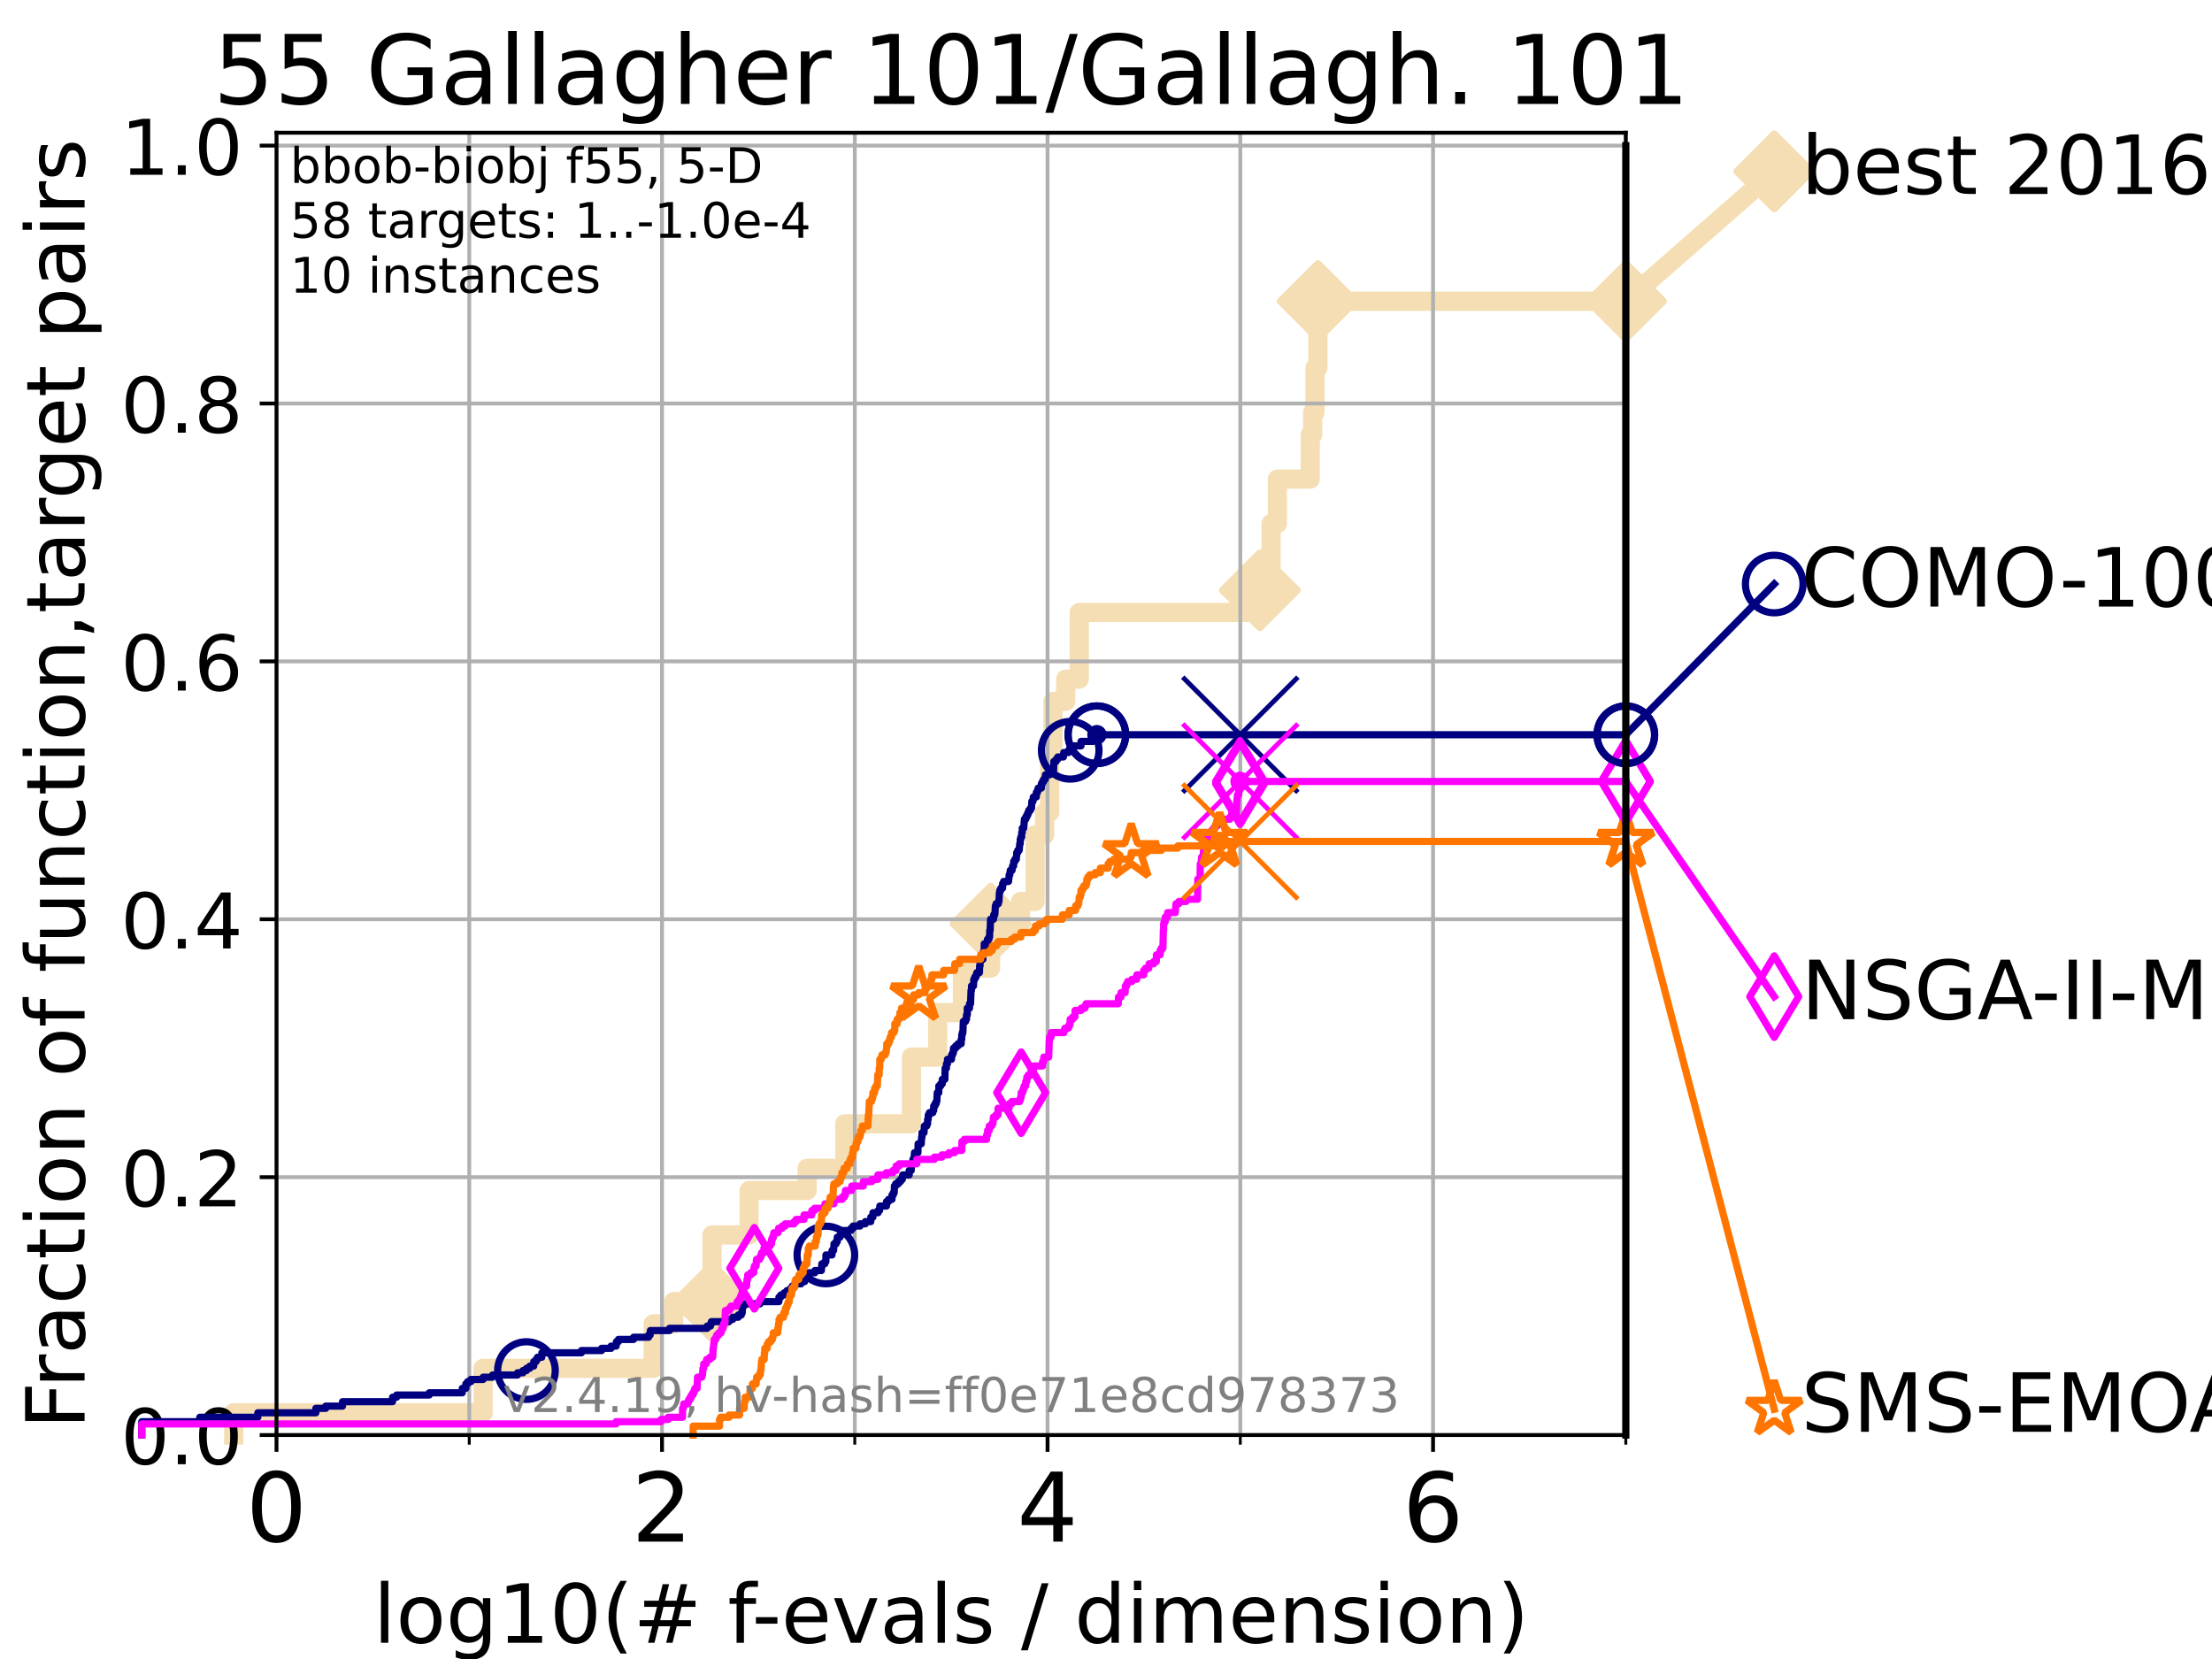 <?xml version="1.0" encoding="utf-8" standalone="no"?>
<!DOCTYPE svg PUBLIC "-//W3C//DTD SVG 1.1//EN"
  "http://www.w3.org/Graphics/SVG/1.1/DTD/svg11.dtd">
<!-- Created with matplotlib (https://matplotlib.org/) -->
<svg height="345.6pt" version="1.1" viewBox="0 0 460.8 345.6" width="460.8pt" xmlns="http://www.w3.org/2000/svg" xmlns:xlink="http://www.w3.org/1999/xlink">
 <defs>
  <style type="text/css">*{stroke-linecap:butt;stroke-linejoin:round;}</style>
 </defs>
 <g id="figure_1">
  <g id="patch_1">
   <path d="M 0 345.6 
L 460.8 345.6 
L 460.8 0 
L 0 0 
z
" style="fill:#ffffff;"/>
  </g>
  <g id="axes_1">
   <g id="patch_2">
    <path d="M 57.6 298.944 
L 338.688 298.944 
L 338.688 27.648 
L 57.6 27.648 
z
" style="fill:#ffffff;"/>
   </g>
   <g id="line2d_1">
    <path d="M 48.692 298.944 
L 48.692 294.313 
L 100.642 294.313 
L 100.642 285.05 
L 136.073 285.05 
L 136.073 275.788 
L 140.348 275.788 
L 140.348 271.157 
L 148.335 271.157 
L 148.335 257.263 
L 156.053 257.263 
L 156.053 248.001 
L 168.141 248.001 
L 168.141 243.37 
L 175.991 243.37 
L 175.991 234.107 
L 189.873 234.107 
L 189.873 220.214 
L 195.339 220.214 
L 195.339 210.951 
L 200.488 210.951 
L 200.488 201.689 
L 206.36 201.689 
L 206.36 192.426 
L 212.604 192.426 
L 212.604 187.795 
L 215.64 187.795 
L 215.64 173.901 
L 217.61 173.901 
L 217.61 169.27 
L 218.651 169.27 
L 218.651 155.377 
L 219.349 155.377 
L 219.349 146.114 
L 222.007 146.114 
L 222.007 141.483 
L 224.826 141.483 
L 224.826 127.589 
L 262.451 127.589 
L 262.451 122.958 
L 264.799 122.958 
L 264.799 109.065 
L 266.104 109.065 
L 266.104 99.802 
L 272.944 99.802 
L 272.944 90.54 
L 273.452 90.54 
L 273.452 85.909 
L 273.943 85.909 
L 273.943 76.646 
L 274.55 76.646 
L 274.55 62.753 
L 338.688 62.753 
" style="fill:none;stroke:#f5deb3;stroke-linecap:square;stroke-width:4;"/>
   </g>
   <g id="line2d_2">
    <defs>
     <path d="M 0 7.778 
L 7.778 0 
L 0 -7.778 
L -7.778 0 
z
" id="m2a66192387" style="stroke:#f5deb3;stroke-linejoin:miter;stroke-width:1.5;"/>
    </defs>
    <g>
     <use style="fill:#f5deb3;stroke:#f5deb3;stroke-linejoin:miter;stroke-width:1.5;" x="148.335" xlink:href="#m2a66192387" y="271.157"/>
     <use style="fill:#f5deb3;stroke:#f5deb3;stroke-linejoin:miter;stroke-width:1.5;" x="206.36" xlink:href="#m2a66192387" y="192.426"/>
     <use style="fill:#f5deb3;stroke:#f5deb3;stroke-linejoin:miter;stroke-width:1.5;" x="262.451" xlink:href="#m2a66192387" y="122.958"/>
     <use style="fill:#f5deb3;stroke:#f5deb3;stroke-linejoin:miter;stroke-width:1.5;" x="274.55" xlink:href="#m2a66192387" y="62.753"/>
     <use style="fill:#f5deb3;stroke:#f5deb3;stroke-linejoin:miter;stroke-width:1.5;" x="274.55" xlink:href="#m2a66192387" y="62.753"/>
     <use style="fill:#f5deb3;stroke:#f5deb3;stroke-linejoin:miter;stroke-width:1.5;" x="338.688" xlink:href="#m2a66192387" y="62.753"/>
    </g>
   </g>
   <g id="line2d_3">
    <path style="fill:none;stroke:#f5deb3;stroke-linecap:square;stroke-width:4;"/>
    <g/>
   </g>
   <g id="line2d_4">
    <path d="M 338.688 62.753 
L 369.608 35.706 
" style="fill:none;stroke:#f5deb3;stroke-linecap:square;stroke-width:4;"/>
    <g>
     <use style="fill:#f5deb3;stroke:#f5deb3;stroke-linejoin:miter;stroke-width:1.5;" x="338.688" xlink:href="#m2a66192387" y="62.753"/>
     <use style="fill:#f5deb3;stroke:#f5deb3;stroke-linejoin:miter;stroke-width:1.5;" x="369.608" xlink:href="#m2a66192387" y="35.706"/>
    </g>
   </g>
   <g id="matplotlib.axis_1">
    <g id="xtick_1">
     <g id="line2d_5">
      <path clip-path="url(#p46f50b902d)" d="M 57.6 298.944 
L 57.6 27.648 
" style="fill:none;stroke:#b0b0b0;stroke-linecap:square;stroke-width:0.8;"/>
     </g>
     <g id="line2d_6">
      <defs>
       <path d="M 0 0 
L 0 3.5 
" id="me167f36fd8" style="stroke:#000000;stroke-width:0.8;"/>
      </defs>
      <g>
       <use style="stroke:#000000;stroke-width:0.8;" x="57.6" xlink:href="#me167f36fd8" y="298.944"/>
      </g>
     </g>
     <g id="text_1">
      <!-- 0 -->
      <g transform="translate(51.237 321.141)scale(0.2 -0.2)">
       <defs>
        <path d="M 31.781 66.406 
Q 24.172 66.406 20.328 58.906 
Q 16.5 51.422 16.5 36.375 
Q 16.5 21.391 20.328 13.891 
Q 24.172 6.391 31.781 6.391 
Q 39.453 6.391 43.281 13.891 
Q 47.125 21.391 47.125 36.375 
Q 47.125 51.422 43.281 58.906 
Q 39.453 66.406 31.781 66.406 
z
M 31.781 74.219 
Q 44.047 74.219 50.516 64.516 
Q 56.984 54.828 56.984 36.375 
Q 56.984 17.969 50.516 8.266 
Q 44.047 -1.422 31.781 -1.422 
Q 19.531 -1.422 13.062 8.266 
Q 6.594 17.969 6.594 36.375 
Q 6.594 54.828 13.062 64.516 
Q 19.531 74.219 31.781 74.219 
z
" id="DejaVuSans-48"/>
       </defs>
       <use xlink:href="#DejaVuSans-48"/>
      </g>
     </g>
    </g>
    <g id="xtick_2">
     <g id="line2d_7">
      <path clip-path="url(#p46f50b902d)" d="M 137.911 298.944 
L 137.911 27.648 
" style="fill:none;stroke:#b0b0b0;stroke-linecap:square;stroke-width:0.8;"/>
     </g>
     <g id="line2d_8">
      <g>
       <use style="stroke:#000000;stroke-width:0.8;" x="137.911" xlink:href="#me167f36fd8" y="298.944"/>
      </g>
     </g>
     <g id="text_2">
      <!-- 2 -->
      <g transform="translate(131.548 321.141)scale(0.2 -0.2)">
       <defs>
        <path d="M 19.188 8.297 
L 53.609 8.297 
L 53.609 0 
L 7.328 0 
L 7.328 8.297 
Q 12.938 14.109 22.625 23.891 
Q 32.328 33.688 34.812 36.531 
Q 39.547 41.844 41.422 45.531 
Q 43.312 49.219 43.312 52.781 
Q 43.312 58.594 39.234 62.25 
Q 35.156 65.922 28.609 65.922 
Q 23.969 65.922 18.812 64.312 
Q 13.672 62.703 7.812 59.422 
L 7.812 69.391 
Q 13.766 71.781 18.938 73 
Q 24.125 74.219 28.422 74.219 
Q 39.75 74.219 46.484 68.547 
Q 53.219 62.891 53.219 53.422 
Q 53.219 48.922 51.531 44.891 
Q 49.859 40.875 45.406 35.406 
Q 44.188 33.984 37.641 27.219 
Q 31.109 20.453 19.188 8.297 
z
" id="DejaVuSans-50"/>
       </defs>
       <use xlink:href="#DejaVuSans-50"/>
      </g>
     </g>
    </g>
    <g id="xtick_3">
     <g id="line2d_9">
      <path clip-path="url(#p46f50b902d)" d="M 218.222 298.944 
L 218.222 27.648 
" style="fill:none;stroke:#b0b0b0;stroke-linecap:square;stroke-width:0.8;"/>
     </g>
     <g id="line2d_10">
      <g>
       <use style="stroke:#000000;stroke-width:0.8;" x="218.222" xlink:href="#me167f36fd8" y="298.944"/>
      </g>
     </g>
     <g id="text_3">
      <!-- 4 -->
      <g transform="translate(211.859 321.141)scale(0.2 -0.2)">
       <defs>
        <path d="M 37.797 64.312 
L 12.891 25.391 
L 37.797 25.391 
z
M 35.203 72.906 
L 47.609 72.906 
L 47.609 25.391 
L 58.016 25.391 
L 58.016 17.188 
L 47.609 17.188 
L 47.609 0 
L 37.797 0 
L 37.797 17.188 
L 4.891 17.188 
L 4.891 26.703 
z
" id="DejaVuSans-52"/>
       </defs>
       <use xlink:href="#DejaVuSans-52"/>
      </g>
     </g>
    </g>
    <g id="xtick_4">
     <g id="line2d_11">
      <path clip-path="url(#p46f50b902d)" d="M 298.533 298.944 
L 298.533 27.648 
" style="fill:none;stroke:#b0b0b0;stroke-linecap:square;stroke-width:0.8;"/>
     </g>
     <g id="line2d_12">
      <g>
       <use style="stroke:#000000;stroke-width:0.8;" x="298.533" xlink:href="#me167f36fd8" y="298.944"/>
      </g>
     </g>
     <g id="text_4">
      <!-- 6 -->
      <g transform="translate(292.17 321.141)scale(0.2 -0.2)">
       <defs>
        <path d="M 33.016 40.375 
Q 26.375 40.375 22.484 35.828 
Q 18.609 31.297 18.609 23.391 
Q 18.609 15.531 22.484 10.953 
Q 26.375 6.391 33.016 6.391 
Q 39.656 6.391 43.531 10.953 
Q 47.406 15.531 47.406 23.391 
Q 47.406 31.297 43.531 35.828 
Q 39.656 40.375 33.016 40.375 
z
M 52.594 71.297 
L 52.594 62.312 
Q 48.875 64.062 45.094 64.984 
Q 41.312 65.922 37.594 65.922 
Q 27.828 65.922 22.672 59.328 
Q 17.531 52.734 16.797 39.406 
Q 19.672 43.656 24.016 45.922 
Q 28.375 48.188 33.594 48.188 
Q 44.578 48.188 50.953 41.516 
Q 57.328 34.859 57.328 23.391 
Q 57.328 12.156 50.688 5.359 
Q 44.047 -1.422 33.016 -1.422 
Q 20.359 -1.422 13.672 8.266 
Q 6.984 17.969 6.984 36.375 
Q 6.984 53.656 15.188 63.938 
Q 23.391 74.219 37.203 74.219 
Q 40.922 74.219 44.703 73.484 
Q 48.484 72.75 52.594 71.297 
z
" id="DejaVuSans-54"/>
       </defs>
       <use xlink:href="#DejaVuSans-54"/>
      </g>
     </g>
    </g>
    <g id="xtick_5">
     <g id="line2d_13">
      <path clip-path="url(#p46f50b902d)" d="M 97.755 298.944 
L 97.755 27.648 
" style="fill:none;stroke:#b0b0b0;stroke-linecap:square;stroke-width:0.8;"/>
     </g>
     <g id="line2d_14">
      <defs>
       <path d="M 0 0 
L 0 2 
" id="me36bd0af1d" style="stroke:#000000;stroke-width:0.6;"/>
      </defs>
      <g>
       <use style="stroke:#000000;stroke-width:0.6;" x="97.755" xlink:href="#me36bd0af1d" y="298.944"/>
      </g>
     </g>
    </g>
    <g id="xtick_6">
     <g id="line2d_15">
      <path clip-path="url(#p46f50b902d)" d="M 178.066 298.944 
L 178.066 27.648 
" style="fill:none;stroke:#b0b0b0;stroke-linecap:square;stroke-width:0.8;"/>
     </g>
     <g id="line2d_16">
      <g>
       <use style="stroke:#000000;stroke-width:0.6;" x="178.066" xlink:href="#me36bd0af1d" y="298.944"/>
      </g>
     </g>
    </g>
    <g id="xtick_7">
     <g id="line2d_17">
      <path clip-path="url(#p46f50b902d)" d="M 258.377 298.944 
L 258.377 27.648 
" style="fill:none;stroke:#b0b0b0;stroke-linecap:square;stroke-width:0.8;"/>
     </g>
     <g id="line2d_18">
      <g>
       <use style="stroke:#000000;stroke-width:0.6;" x="258.377" xlink:href="#me36bd0af1d" y="298.944"/>
      </g>
     </g>
    </g>
    <g id="xtick_8">
     <g id="line2d_19">
      <path clip-path="url(#p46f50b902d)" d="M 338.688 298.944 
L 338.688 27.648 
" style="fill:none;stroke:#b0b0b0;stroke-linecap:square;stroke-width:0.8;"/>
     </g>
     <g id="line2d_20">
      <g>
       <use style="stroke:#000000;stroke-width:0.6;" x="338.688" xlink:href="#me36bd0af1d" y="298.944"/>
      </g>
     </g>
    </g>
    <g id="text_5">
     <!-- log10(# f-evals / dimension) -->
     <g transform="translate(77.764 342.218)scale(0.17 -0.17)">
      <defs>
       <path d="M 9.422 75.984 
L 18.406 75.984 
L 18.406 0 
L 9.422 0 
z
" id="DejaVuSans-108"/>
       <path d="M 30.609 48.391 
Q 23.391 48.391 19.188 42.75 
Q 14.984 37.109 14.984 27.297 
Q 14.984 17.484 19.156 11.844 
Q 23.344 6.203 30.609 6.203 
Q 37.797 6.203 41.984 11.859 
Q 46.188 17.531 46.188 27.297 
Q 46.188 37.016 41.984 42.703 
Q 37.797 48.391 30.609 48.391 
z
M 30.609 56 
Q 42.328 56 49.016 48.375 
Q 55.719 40.766 55.719 27.297 
Q 55.719 13.875 49.016 6.219 
Q 42.328 -1.422 30.609 -1.422 
Q 18.844 -1.422 12.172 6.219 
Q 5.516 13.875 5.516 27.297 
Q 5.516 40.766 12.172 48.375 
Q 18.844 56 30.609 56 
z
" id="DejaVuSans-111"/>
       <path d="M 45.406 27.984 
Q 45.406 37.75 41.375 43.109 
Q 37.359 48.484 30.078 48.484 
Q 22.859 48.484 18.828 43.109 
Q 14.797 37.75 14.797 27.984 
Q 14.797 18.266 18.828 12.891 
Q 22.859 7.516 30.078 7.516 
Q 37.359 7.516 41.375 12.891 
Q 45.406 18.266 45.406 27.984 
z
M 54.391 6.781 
Q 54.391 -7.172 48.188 -13.984 
Q 42 -20.797 29.203 -20.797 
Q 24.469 -20.797 20.266 -20.094 
Q 16.062 -19.391 12.109 -17.922 
L 12.109 -9.188 
Q 16.062 -11.328 19.922 -12.344 
Q 23.781 -13.375 27.781 -13.375 
Q 36.625 -13.375 41.016 -8.766 
Q 45.406 -4.156 45.406 5.172 
L 45.406 9.625 
Q 42.625 4.781 38.281 2.391 
Q 33.938 0 27.875 0 
Q 17.828 0 11.672 7.656 
Q 5.516 15.328 5.516 27.984 
Q 5.516 40.672 11.672 48.328 
Q 17.828 56 27.875 56 
Q 33.938 56 38.281 53.609 
Q 42.625 51.219 45.406 46.391 
L 45.406 54.688 
L 54.391 54.688 
z
" id="DejaVuSans-103"/>
       <path d="M 12.406 8.297 
L 28.516 8.297 
L 28.516 63.922 
L 10.984 60.406 
L 10.984 69.391 
L 28.422 72.906 
L 38.281 72.906 
L 38.281 8.297 
L 54.391 8.297 
L 54.391 0 
L 12.406 0 
z
" id="DejaVuSans-49"/>
       <path d="M 31 75.875 
Q 24.469 64.656 21.281 53.656 
Q 18.109 42.672 18.109 31.391 
Q 18.109 20.125 21.312 9.062 
Q 24.516 -2 31 -13.188 
L 23.188 -13.188 
Q 15.875 -1.703 12.234 9.375 
Q 8.594 20.453 8.594 31.391 
Q 8.594 42.281 12.203 53.312 
Q 15.828 64.359 23.188 75.875 
z
" id="DejaVuSans-40"/>
       <path d="M 51.125 44 
L 36.922 44 
L 32.812 27.688 
L 47.125 27.688 
z
M 43.797 71.781 
L 38.719 51.516 
L 52.984 51.516 
L 58.109 71.781 
L 65.922 71.781 
L 60.891 51.516 
L 76.125 51.516 
L 76.125 44 
L 58.984 44 
L 54.984 27.688 
L 70.516 27.688 
L 70.516 20.219 
L 53.078 20.219 
L 48 0 
L 40.188 0 
L 45.219 20.219 
L 30.906 20.219 
L 25.875 0 
L 18.016 0 
L 23.094 20.219 
L 7.719 20.219 
L 7.719 27.688 
L 24.906 27.688 
L 29 44 
L 13.281 44 
L 13.281 51.516 
L 30.906 51.516 
L 35.891 71.781 
z
" id="DejaVuSans-35"/>
       <path id="DejaVuSans-32"/>
       <path d="M 37.109 75.984 
L 37.109 68.5 
L 28.516 68.5 
Q 23.688 68.5 21.797 66.547 
Q 19.922 64.594 19.922 59.516 
L 19.922 54.688 
L 34.719 54.688 
L 34.719 47.703 
L 19.922 47.703 
L 19.922 0 
L 10.891 0 
L 10.891 47.703 
L 2.297 47.703 
L 2.297 54.688 
L 10.891 54.688 
L 10.891 58.5 
Q 10.891 67.625 15.141 71.797 
Q 19.391 75.984 28.609 75.984 
z
" id="DejaVuSans-102"/>
       <path d="M 4.891 31.391 
L 31.203 31.391 
L 31.203 23.391 
L 4.891 23.391 
z
" id="DejaVuSans-45"/>
       <path d="M 56.203 29.594 
L 56.203 25.203 
L 14.891 25.203 
Q 15.484 15.922 20.484 11.062 
Q 25.484 6.203 34.422 6.203 
Q 39.594 6.203 44.453 7.469 
Q 49.312 8.734 54.109 11.281 
L 54.109 2.781 
Q 49.266 0.734 44.188 -0.344 
Q 39.109 -1.422 33.891 -1.422 
Q 20.797 -1.422 13.156 6.188 
Q 5.516 13.812 5.516 26.812 
Q 5.516 40.234 12.766 48.109 
Q 20.016 56 32.328 56 
Q 43.359 56 49.781 48.891 
Q 56.203 41.797 56.203 29.594 
z
M 47.219 32.234 
Q 47.125 39.594 43.094 43.984 
Q 39.062 48.391 32.422 48.391 
Q 24.906 48.391 20.391 44.141 
Q 15.875 39.891 15.188 32.172 
z
" id="DejaVuSans-101"/>
       <path d="M 2.984 54.688 
L 12.5 54.688 
L 29.594 8.797 
L 46.688 54.688 
L 56.203 54.688 
L 35.688 0 
L 23.484 0 
z
" id="DejaVuSans-118"/>
       <path d="M 34.281 27.484 
Q 23.391 27.484 19.188 25 
Q 14.984 22.516 14.984 16.5 
Q 14.984 11.719 18.141 8.906 
Q 21.297 6.109 26.703 6.109 
Q 34.188 6.109 38.703 11.406 
Q 43.219 16.703 43.219 25.484 
L 43.219 27.484 
z
M 52.203 31.203 
L 52.203 0 
L 43.219 0 
L 43.219 8.297 
Q 40.141 3.328 35.547 0.953 
Q 30.953 -1.422 24.312 -1.422 
Q 15.922 -1.422 10.953 3.297 
Q 6 8.016 6 15.922 
Q 6 25.141 12.172 29.828 
Q 18.359 34.516 30.609 34.516 
L 43.219 34.516 
L 43.219 35.406 
Q 43.219 41.609 39.141 45 
Q 35.062 48.391 27.688 48.391 
Q 23 48.391 18.547 47.266 
Q 14.109 46.141 10.016 43.891 
L 10.016 52.203 
Q 14.938 54.109 19.578 55.047 
Q 24.219 56 28.609 56 
Q 40.484 56 46.344 49.844 
Q 52.203 43.703 52.203 31.203 
z
" id="DejaVuSans-97"/>
       <path d="M 44.281 53.078 
L 44.281 44.578 
Q 40.484 46.531 36.375 47.5 
Q 32.281 48.484 27.875 48.484 
Q 21.188 48.484 17.844 46.438 
Q 14.5 44.391 14.5 40.281 
Q 14.5 37.156 16.891 35.375 
Q 19.281 33.594 26.516 31.984 
L 29.594 31.297 
Q 39.156 29.25 43.188 25.516 
Q 47.219 21.781 47.219 15.094 
Q 47.219 7.469 41.188 3.016 
Q 35.156 -1.422 24.609 -1.422 
Q 20.219 -1.422 15.453 -0.562 
Q 10.688 0.297 5.422 2 
L 5.422 11.281 
Q 10.406 8.688 15.234 7.391 
Q 20.062 6.109 24.812 6.109 
Q 31.156 6.109 34.562 8.281 
Q 37.984 10.453 37.984 14.406 
Q 37.984 18.062 35.516 20.016 
Q 33.062 21.969 24.703 23.781 
L 21.578 24.516 
Q 13.234 26.266 9.516 29.906 
Q 5.812 33.547 5.812 39.891 
Q 5.812 47.609 11.281 51.797 
Q 16.75 56 26.812 56 
Q 31.781 56 36.172 55.266 
Q 40.578 54.547 44.281 53.078 
z
" id="DejaVuSans-115"/>
       <path d="M 25.391 72.906 
L 33.688 72.906 
L 8.297 -9.281 
L 0 -9.281 
z
" id="DejaVuSans-47"/>
       <path d="M 45.406 46.391 
L 45.406 75.984 
L 54.391 75.984 
L 54.391 0 
L 45.406 0 
L 45.406 8.203 
Q 42.578 3.328 38.25 0.953 
Q 33.938 -1.422 27.875 -1.422 
Q 17.969 -1.422 11.734 6.484 
Q 5.516 14.406 5.516 27.297 
Q 5.516 40.188 11.734 48.094 
Q 17.969 56 27.875 56 
Q 33.938 56 38.25 53.625 
Q 42.578 51.266 45.406 46.391 
z
M 14.797 27.297 
Q 14.797 17.391 18.875 11.75 
Q 22.953 6.109 30.078 6.109 
Q 37.203 6.109 41.297 11.75 
Q 45.406 17.391 45.406 27.297 
Q 45.406 37.203 41.297 42.844 
Q 37.203 48.484 30.078 48.484 
Q 22.953 48.484 18.875 42.844 
Q 14.797 37.203 14.797 27.297 
z
" id="DejaVuSans-100"/>
       <path d="M 9.422 54.688 
L 18.406 54.688 
L 18.406 0 
L 9.422 0 
z
M 9.422 75.984 
L 18.406 75.984 
L 18.406 64.594 
L 9.422 64.594 
z
" id="DejaVuSans-105"/>
       <path d="M 52 44.188 
Q 55.375 50.25 60.062 53.125 
Q 64.75 56 71.094 56 
Q 79.641 56 84.281 50.016 
Q 88.922 44.047 88.922 33.016 
L 88.922 0 
L 79.891 0 
L 79.891 32.719 
Q 79.891 40.578 77.094 44.375 
Q 74.312 48.188 68.609 48.188 
Q 61.625 48.188 57.562 43.547 
Q 53.516 38.922 53.516 30.906 
L 53.516 0 
L 44.484 0 
L 44.484 32.719 
Q 44.484 40.625 41.703 44.406 
Q 38.922 48.188 33.109 48.188 
Q 26.219 48.188 22.156 43.531 
Q 18.109 38.875 18.109 30.906 
L 18.109 0 
L 9.078 0 
L 9.078 54.688 
L 18.109 54.688 
L 18.109 46.188 
Q 21.188 51.219 25.484 53.609 
Q 29.781 56 35.688 56 
Q 41.656 56 45.828 52.969 
Q 50 49.953 52 44.188 
z
" id="DejaVuSans-109"/>
       <path d="M 54.891 33.016 
L 54.891 0 
L 45.906 0 
L 45.906 32.719 
Q 45.906 40.484 42.875 44.328 
Q 39.844 48.188 33.797 48.188 
Q 26.516 48.188 22.312 43.547 
Q 18.109 38.922 18.109 30.906 
L 18.109 0 
L 9.078 0 
L 9.078 54.688 
L 18.109 54.688 
L 18.109 46.188 
Q 21.344 51.125 25.703 53.562 
Q 30.078 56 35.797 56 
Q 45.219 56 50.047 50.172 
Q 54.891 44.344 54.891 33.016 
z
" id="DejaVuSans-110"/>
       <path d="M 8.016 75.875 
L 15.828 75.875 
Q 23.141 64.359 26.781 53.312 
Q 30.422 42.281 30.422 31.391 
Q 30.422 20.453 26.781 9.375 
Q 23.141 -1.703 15.828 -13.188 
L 8.016 -13.188 
Q 14.5 -2 17.703 9.062 
Q 20.906 20.125 20.906 31.391 
Q 20.906 42.672 17.703 53.656 
Q 14.5 64.656 8.016 75.875 
z
" id="DejaVuSans-41"/>
      </defs>
      <use xlink:href="#DejaVuSans-108"/>
      <use x="27.783" xlink:href="#DejaVuSans-111"/>
      <use x="88.965" xlink:href="#DejaVuSans-103"/>
      <use x="152.441" xlink:href="#DejaVuSans-49"/>
      <use x="216.064" xlink:href="#DejaVuSans-48"/>
      <use x="279.688" xlink:href="#DejaVuSans-40"/>
      <use x="318.701" xlink:href="#DejaVuSans-35"/>
      <use x="402.49" xlink:href="#DejaVuSans-32"/>
      <use x="434.277" xlink:href="#DejaVuSans-102"/>
      <use x="463.982" xlink:href="#DejaVuSans-45"/>
      <use x="500.066" xlink:href="#DejaVuSans-101"/>
      <use x="561.59" xlink:href="#DejaVuSans-118"/>
      <use x="620.77" xlink:href="#DejaVuSans-97"/>
      <use x="682.049" xlink:href="#DejaVuSans-108"/>
      <use x="709.832" xlink:href="#DejaVuSans-115"/>
      <use x="761.932" xlink:href="#DejaVuSans-32"/>
      <use x="793.719" xlink:href="#DejaVuSans-47"/>
      <use x="827.41" xlink:href="#DejaVuSans-32"/>
      <use x="859.197" xlink:href="#DejaVuSans-100"/>
      <use x="922.674" xlink:href="#DejaVuSans-105"/>
      <use x="950.457" xlink:href="#DejaVuSans-109"/>
      <use x="1047.869" xlink:href="#DejaVuSans-101"/>
      <use x="1109.393" xlink:href="#DejaVuSans-110"/>
      <use x="1172.771" xlink:href="#DejaVuSans-115"/>
      <use x="1224.871" xlink:href="#DejaVuSans-105"/>
      <use x="1252.654" xlink:href="#DejaVuSans-111"/>
      <use x="1313.836" xlink:href="#DejaVuSans-110"/>
      <use x="1377.215" xlink:href="#DejaVuSans-41"/>
     </g>
    </g>
   </g>
   <g id="matplotlib.axis_2">
    <g id="ytick_1">
     <g id="line2d_21">
      <path clip-path="url(#p46f50b902d)" d="M 57.6 298.944 
L 338.688 298.944 
" style="fill:none;stroke:#b0b0b0;stroke-linecap:square;stroke-width:0.8;"/>
     </g>
     <g id="line2d_22">
      <defs>
       <path d="M 0 0 
L -3.5 0 
" id="m959e7d29cb" style="stroke:#000000;stroke-width:0.8;"/>
      </defs>
      <g>
       <use style="stroke:#000000;stroke-width:0.8;" x="57.6" xlink:href="#m959e7d29cb" y="298.944"/>
      </g>
     </g>
     <g id="text_6">
      <!-- 0.0 -->
      <g transform="translate(25.155 305.023)scale(0.16 -0.16)">
       <defs>
        <path d="M 10.688 12.406 
L 21 12.406 
L 21 0 
L 10.688 0 
z
" id="DejaVuSans-46"/>
       </defs>
       <use xlink:href="#DejaVuSans-48"/>
       <use x="63.623" xlink:href="#DejaVuSans-46"/>
       <use x="95.41" xlink:href="#DejaVuSans-48"/>
      </g>
     </g>
    </g>
    <g id="ytick_2">
     <g id="line2d_23">
      <path clip-path="url(#p46f50b902d)" d="M 57.6 245.222 
L 338.688 245.222 
" style="fill:none;stroke:#b0b0b0;stroke-linecap:square;stroke-width:0.8;"/>
     </g>
     <g id="line2d_24">
      <g>
       <use style="stroke:#000000;stroke-width:0.8;" x="57.6" xlink:href="#m959e7d29cb" y="245.222"/>
      </g>
     </g>
     <g id="text_7">
      <!-- 0.2 -->
      <g transform="translate(25.155 251.301)scale(0.16 -0.16)">
       <use xlink:href="#DejaVuSans-48"/>
       <use x="63.623" xlink:href="#DejaVuSans-46"/>
       <use x="95.41" xlink:href="#DejaVuSans-50"/>
      </g>
     </g>
    </g>
    <g id="ytick_3">
     <g id="line2d_25">
      <path clip-path="url(#p46f50b902d)" d="M 57.6 191.5 
L 338.688 191.5 
" style="fill:none;stroke:#b0b0b0;stroke-linecap:square;stroke-width:0.8;"/>
     </g>
     <g id="line2d_26">
      <g>
       <use style="stroke:#000000;stroke-width:0.8;" x="57.6" xlink:href="#m959e7d29cb" y="191.5"/>
      </g>
     </g>
     <g id="text_8">
      <!-- 0.4 -->
      <g transform="translate(25.155 197.579)scale(0.16 -0.16)">
       <use xlink:href="#DejaVuSans-48"/>
       <use x="63.623" xlink:href="#DejaVuSans-46"/>
       <use x="95.41" xlink:href="#DejaVuSans-52"/>
      </g>
     </g>
    </g>
    <g id="ytick_4">
     <g id="line2d_27">
      <path clip-path="url(#p46f50b902d)" d="M 57.6 137.778 
L 338.688 137.778 
" style="fill:none;stroke:#b0b0b0;stroke-linecap:square;stroke-width:0.8;"/>
     </g>
     <g id="line2d_28">
      <g>
       <use style="stroke:#000000;stroke-width:0.8;" x="57.6" xlink:href="#m959e7d29cb" y="137.778"/>
      </g>
     </g>
     <g id="text_9">
      <!-- 0.6 -->
      <g transform="translate(25.155 143.857)scale(0.16 -0.16)">
       <use xlink:href="#DejaVuSans-48"/>
       <use x="63.623" xlink:href="#DejaVuSans-46"/>
       <use x="95.41" xlink:href="#DejaVuSans-54"/>
      </g>
     </g>
    </g>
    <g id="ytick_5">
     <g id="line2d_29">
      <path clip-path="url(#p46f50b902d)" d="M 57.6 84.056 
L 338.688 84.056 
" style="fill:none;stroke:#b0b0b0;stroke-linecap:square;stroke-width:0.8;"/>
     </g>
     <g id="line2d_30">
      <g>
       <use style="stroke:#000000;stroke-width:0.8;" x="57.6" xlink:href="#m959e7d29cb" y="84.056"/>
      </g>
     </g>
     <g id="text_10">
      <!-- 0.8 -->
      <g transform="translate(25.155 90.135)scale(0.16 -0.16)">
       <defs>
        <path d="M 31.781 34.625 
Q 24.75 34.625 20.719 30.859 
Q 16.703 27.094 16.703 20.516 
Q 16.703 13.922 20.719 10.156 
Q 24.75 6.391 31.781 6.391 
Q 38.812 6.391 42.859 10.172 
Q 46.922 13.969 46.922 20.516 
Q 46.922 27.094 42.891 30.859 
Q 38.875 34.625 31.781 34.625 
z
M 21.922 38.812 
Q 15.578 40.375 12.031 44.719 
Q 8.5 49.078 8.5 55.328 
Q 8.5 64.062 14.719 69.141 
Q 20.953 74.219 31.781 74.219 
Q 42.672 74.219 48.875 69.141 
Q 55.078 64.062 55.078 55.328 
Q 55.078 49.078 51.531 44.719 
Q 48 40.375 41.703 38.812 
Q 48.828 37.156 52.797 32.312 
Q 56.781 27.484 56.781 20.516 
Q 56.781 9.906 50.312 4.234 
Q 43.844 -1.422 31.781 -1.422 
Q 19.734 -1.422 13.25 4.234 
Q 6.781 9.906 6.781 20.516 
Q 6.781 27.484 10.781 32.312 
Q 14.797 37.156 21.922 38.812 
z
M 18.312 54.391 
Q 18.312 48.734 21.844 45.562 
Q 25.391 42.391 31.781 42.391 
Q 38.141 42.391 41.719 45.562 
Q 45.312 48.734 45.312 54.391 
Q 45.312 60.062 41.719 63.234 
Q 38.141 66.406 31.781 66.406 
Q 25.391 66.406 21.844 63.234 
Q 18.312 60.062 18.312 54.391 
z
" id="DejaVuSans-56"/>
       </defs>
       <use xlink:href="#DejaVuSans-48"/>
       <use x="63.623" xlink:href="#DejaVuSans-46"/>
       <use x="95.41" xlink:href="#DejaVuSans-56"/>
      </g>
     </g>
    </g>
    <g id="ytick_6">
     <g id="line2d_31">
      <path clip-path="url(#p46f50b902d)" d="M 57.6 30.334 
L 338.688 30.334 
" style="fill:none;stroke:#b0b0b0;stroke-linecap:square;stroke-width:0.8;"/>
     </g>
     <g id="line2d_32">
      <g>
       <use style="stroke:#000000;stroke-width:0.8;" x="57.6" xlink:href="#m959e7d29cb" y="30.334"/>
      </g>
     </g>
     <g id="text_11">
      <!-- 1.0 -->
      <g transform="translate(25.155 36.413)scale(0.16 -0.16)">
       <use xlink:href="#DejaVuSans-49"/>
       <use x="63.623" xlink:href="#DejaVuSans-46"/>
       <use x="95.41" xlink:href="#DejaVuSans-48"/>
      </g>
     </g>
    </g>
    <g id="text_12">
     <!-- Fraction of function,target pairs -->
     <g transform="translate(17.62 297.681)rotate(-90)scale(0.17 -0.17)">
      <defs>
       <path d="M 9.812 72.906 
L 51.703 72.906 
L 51.703 64.594 
L 19.672 64.594 
L 19.672 43.109 
L 48.578 43.109 
L 48.578 34.812 
L 19.672 34.812 
L 19.672 0 
L 9.812 0 
z
" id="DejaVuSans-70"/>
       <path d="M 41.109 46.297 
Q 39.594 47.172 37.812 47.578 
Q 36.031 48 33.891 48 
Q 26.266 48 22.188 43.047 
Q 18.109 38.094 18.109 28.812 
L 18.109 0 
L 9.078 0 
L 9.078 54.688 
L 18.109 54.688 
L 18.109 46.188 
Q 20.953 51.172 25.484 53.578 
Q 30.031 56 36.531 56 
Q 37.453 56 38.578 55.875 
Q 39.703 55.766 41.062 55.516 
z
" id="DejaVuSans-114"/>
       <path d="M 48.781 52.594 
L 48.781 44.188 
Q 44.969 46.297 41.141 47.344 
Q 37.312 48.391 33.406 48.391 
Q 24.656 48.391 19.812 42.844 
Q 14.984 37.312 14.984 27.297 
Q 14.984 17.281 19.812 11.734 
Q 24.656 6.203 33.406 6.203 
Q 37.312 6.203 41.141 7.25 
Q 44.969 8.297 48.781 10.406 
L 48.781 2.094 
Q 45.016 0.344 40.984 -0.531 
Q 36.969 -1.422 32.422 -1.422 
Q 20.062 -1.422 12.781 6.344 
Q 5.516 14.109 5.516 27.297 
Q 5.516 40.672 12.859 48.328 
Q 20.219 56 33.016 56 
Q 37.156 56 41.109 55.141 
Q 45.062 54.297 48.781 52.594 
z
" id="DejaVuSans-99"/>
       <path d="M 18.312 70.219 
L 18.312 54.688 
L 36.812 54.688 
L 36.812 47.703 
L 18.312 47.703 
L 18.312 18.016 
Q 18.312 11.328 20.141 9.422 
Q 21.969 7.516 27.594 7.516 
L 36.812 7.516 
L 36.812 0 
L 27.594 0 
Q 17.188 0 13.234 3.875 
Q 9.281 7.766 9.281 18.016 
L 9.281 47.703 
L 2.688 47.703 
L 2.688 54.688 
L 9.281 54.688 
L 9.281 70.219 
z
" id="DejaVuSans-116"/>
       <path d="M 8.5 21.578 
L 8.5 54.688 
L 17.484 54.688 
L 17.484 21.922 
Q 17.484 14.156 20.5 10.266 
Q 23.531 6.391 29.594 6.391 
Q 36.859 6.391 41.078 11.031 
Q 45.312 15.672 45.312 23.688 
L 45.312 54.688 
L 54.297 54.688 
L 54.297 0 
L 45.312 0 
L 45.312 8.406 
Q 42.047 3.422 37.719 1 
Q 33.406 -1.422 27.688 -1.422 
Q 18.266 -1.422 13.375 4.438 
Q 8.5 10.297 8.5 21.578 
z
M 31.109 56 
z
" id="DejaVuSans-117"/>
       <path d="M 11.719 12.406 
L 22.016 12.406 
L 22.016 4 
L 14.016 -11.625 
L 7.719 -11.625 
L 11.719 4 
z
" id="DejaVuSans-44"/>
       <path d="M 18.109 8.203 
L 18.109 -20.797 
L 9.078 -20.797 
L 9.078 54.688 
L 18.109 54.688 
L 18.109 46.391 
Q 20.953 51.266 25.266 53.625 
Q 29.594 56 35.594 56 
Q 45.562 56 51.781 48.094 
Q 58.016 40.188 58.016 27.297 
Q 58.016 14.406 51.781 6.484 
Q 45.562 -1.422 35.594 -1.422 
Q 29.594 -1.422 25.266 0.953 
Q 20.953 3.328 18.109 8.203 
z
M 48.688 27.297 
Q 48.688 37.203 44.609 42.844 
Q 40.531 48.484 33.406 48.484 
Q 26.266 48.484 22.188 42.844 
Q 18.109 37.203 18.109 27.297 
Q 18.109 17.391 22.188 11.75 
Q 26.266 6.109 33.406 6.109 
Q 40.531 6.109 44.609 11.75 
Q 48.688 17.391 48.688 27.297 
z
" id="DejaVuSans-112"/>
      </defs>
      <use xlink:href="#DejaVuSans-70"/>
      <use x="50.27" xlink:href="#DejaVuSans-114"/>
      <use x="91.383" xlink:href="#DejaVuSans-97"/>
      <use x="152.662" xlink:href="#DejaVuSans-99"/>
      <use x="207.643" xlink:href="#DejaVuSans-116"/>
      <use x="246.852" xlink:href="#DejaVuSans-105"/>
      <use x="274.635" xlink:href="#DejaVuSans-111"/>
      <use x="335.816" xlink:href="#DejaVuSans-110"/>
      <use x="399.195" xlink:href="#DejaVuSans-32"/>
      <use x="430.982" xlink:href="#DejaVuSans-111"/>
      <use x="492.164" xlink:href="#DejaVuSans-102"/>
      <use x="527.369" xlink:href="#DejaVuSans-32"/>
      <use x="559.156" xlink:href="#DejaVuSans-102"/>
      <use x="594.361" xlink:href="#DejaVuSans-117"/>
      <use x="657.74" xlink:href="#DejaVuSans-110"/>
      <use x="721.119" xlink:href="#DejaVuSans-99"/>
      <use x="776.1" xlink:href="#DejaVuSans-116"/>
      <use x="815.309" xlink:href="#DejaVuSans-105"/>
      <use x="843.092" xlink:href="#DejaVuSans-111"/>
      <use x="904.273" xlink:href="#DejaVuSans-110"/>
      <use x="967.652" xlink:href="#DejaVuSans-44"/>
      <use x="999.439" xlink:href="#DejaVuSans-116"/>
      <use x="1038.648" xlink:href="#DejaVuSans-97"/>
      <use x="1099.928" xlink:href="#DejaVuSans-114"/>
      <use x="1139.291" xlink:href="#DejaVuSans-103"/>
      <use x="1202.768" xlink:href="#DejaVuSans-101"/>
      <use x="1264.291" xlink:href="#DejaVuSans-116"/>
      <use x="1303.5" xlink:href="#DejaVuSans-32"/>
      <use x="1335.287" xlink:href="#DejaVuSans-112"/>
      <use x="1398.764" xlink:href="#DejaVuSans-97"/>
      <use x="1460.043" xlink:href="#DejaVuSans-105"/>
      <use x="1487.826" xlink:href="#DejaVuSans-114"/>
      <use x="1528.939" xlink:href="#DejaVuSans-115"/>
     </g>
    </g>
   </g>
   <g id="line2d_33">
    <defs>
     <path d="M 0 1.5 
C 0.398 1.5 0.779 1.342 1.061 1.061 
C 1.342 0.779 1.5 0.398 1.5 0 
C 1.5 -0.398 1.342 -0.779 1.061 -1.061 
C 0.779 -1.342 0.398 -1.5 0 -1.5 
C -0.398 -1.5 -0.779 -1.342 -1.061 -1.061 
C -1.342 -0.779 -1.5 -0.398 -1.5 0 
C -1.5 0.398 -1.342 0.779 -1.061 1.061 
C -0.779 1.342 -0.398 1.5 0 1.5 
z
" id="m932ff323eb" style="stroke:#f5deb3;"/>
    </defs>
    <g>
     <use style="fill:#f5deb3;stroke:#f5deb3;" x="274.55" xlink:href="#m932ff323eb" y="62.753"/>
     <use style="fill:#f5deb3;stroke:#f5deb3;" x="274.55" xlink:href="#m932ff323eb" y="62.753"/>
    </g>
   </g>
   <g id="line2d_34">
    <defs>
     <path d="M 0 1.5 
C 0.398 1.5 0.779 1.342 1.061 1.061 
C 1.342 0.779 1.5 0.398 1.5 0 
C 1.5 -0.398 1.342 -0.779 1.061 -1.061 
C 0.779 -1.342 0.398 -1.5 0 -1.5 
C -0.398 -1.5 -0.779 -1.342 -1.061 -1.061 
C -1.342 -0.779 -1.5 -0.398 -1.5 0 
C -1.5 0.398 -1.342 0.779 -1.061 1.061 
C -0.779 1.342 -0.398 1.5 0 1.5 
z
" id="m713ee8264d" style="stroke:#000080;"/>
    </defs>
    <g>
     <use style="fill:#000080;stroke:#000080;" x="228.503" xlink:href="#m713ee8264d" y="153.061"/>
     <use style="fill:#000080;stroke:#000080;" x="228.503" xlink:href="#m713ee8264d" y="153.061"/>
    </g>
   </g>
   <g id="line2d_35">
    <path d="M 29.533 298.944 
L 29.533 296.165 
L 41.621 296.165 
L 41.621 295.239 
L 53.709 295.239 
L 53.709 294.313 
L 65.797 294.313 
L 65.797 293.387 
L 67.851 293.387 
L 67.851 292.923 
L 71.35 292.923 
L 71.35 291.997 
L 81.776 291.997 
L 81.776 291.071 
L 82.627 291.071 
L 82.627 290.608 
L 89.419 290.608 
L 89.419 290.145 
L 96.301 290.145 
L 96.301 289.218 
L 97.044 289.218 
L 97.044 288.292 
L 97.403 288.292 
L 97.403 287.829 
L 98.101 287.829 
L 98.101 287.366 
L 100.642 287.366 
L 100.642 286.903 
L 102.597 286.903 
L 102.597 286.44 
L 107.811 286.44 
L 107.811 285.977 
L 108.949 285.977 
L 108.949 285.514 
L 109.668 285.514 
L 109.668 285.05 
L 110.359 285.05 
L 110.359 284.587 
L 111.186 284.587 
L 111.186 283.661 
L 111.663 283.661 
L 111.663 283.198 
L 111.975 283.198 
L 111.975 282.735 
L 112.877 282.735 
L 112.877 281.809 
L 121.128 281.809 
L 121.128 281.345 
L 125.328 281.345 
L 125.328 280.882 
L 127.294 280.882 
L 127.294 280.419 
L 128.351 280.419 
L 128.411 279.493 
L 128.827 279.493 
L 128.827 279.03 
L 131.987 279.03 
L 131.987 278.567 
L 135.118 278.567 
L 135.118 278.104 
L 135.442 278.104 
L 135.482 277.177 
L 139.478 277.177 
L 139.478 276.714 
L 147.308 276.714 
L 147.308 276.251 
L 148.006 276.251 
L 148.006 275.788 
L 148.2 275.788 
L 148.2 275.325 
L 151.85 275.325 
L 151.85 274.862 
L 152.632 274.862 
L 152.632 274.399 
L 153.806 274.399 
L 153.806 273.935 
L 154.426 273.935 
L 154.426 273.472 
L 154.628 273.472 
L 154.628 272.083 
L 154.959 272.083 
L 154.959 271.62 
L 158.315 271.62 
L 158.315 271.157 
L 162.26 271.157 
L 162.26 270.231 
L 162.653 270.231 
L 162.653 269.767 
L 163.364 269.767 
L 163.364 269.304 
L 163.954 269.304 
L 163.954 268.841 
L 164.705 268.841 
L 164.705 268.378 
L 165.04 268.378 
L 165.04 267.915 
L 165.626 267.915 
L 165.626 267.452 
L 166.862 267.452 
L 166.862 266.989 
L 167.621 266.989 
L 167.621 266.062 
L 168.512 266.062 
L 168.512 265.136 
L 169.769 265.136 
L 169.769 264.673 
L 171.113 264.673 
L 171.202 263.284 
L 171.811 263.284 
L 171.811 262.821 
L 172.049 262.821 
L 172.049 261.431 
L 173.322 261.431 
L 173.322 260.505 
L 173.648 260.505 
L 173.742 259.116 
L 174.166 259.116 
L 174.166 258.653 
L 174.417 258.653 
L 174.417 257.726 
L 174.992 257.726 
L 174.992 257.263 
L 175.281 257.263 
L 175.281 256.337 
L 177.285 256.337 
L 177.285 255.874 
L 177.707 255.874 
L 177.707 255.411 
L 179.161 255.411 
L 179.161 254.948 
L 180.265 254.948 
L 180.265 254.484 
L 181.402 254.484 
L 181.402 253.558 
L 181.843 253.558 
L 181.851 252.632 
L 182.929 252.632 
L 182.929 252.169 
L 183.235 252.169 
L 183.282 251.243 
L 184.668 251.243 
L 184.668 250.316 
L 185.093 250.316 
L 185.093 249.853 
L 185.819 249.853 
L 185.819 248.927 
L 186.092 248.927 
L 186.092 248.464 
L 186.282 248.464 
L 186.322 247.075 
L 186.58 247.075 
L 186.58 246.611 
L 187.134 246.611 
L 187.134 246.148 
L 187.591 246.148 
L 187.591 245.685 
L 187.968 245.685 
L 188.04 244.759 
L 189.402 244.759 
L 189.402 243.833 
L 189.822 243.833 
L 189.887 242.443 
L 190.177 242.443 
L 190.177 241.517 
L 190.39 241.517 
L 190.5 240.128 
L 191.221 240.128 
L 191.253 238.275 
L 191.916 238.275 
L 191.99 236.886 
L 192.071 236.886 
L 192.071 235.96 
L 192.488 235.96 
L 192.557 234.57 
L 193.05 234.57 
L 193.05 234.107 
L 193.241 234.107 
L 193.241 233.181 
L 193.359 233.181 
L 193.385 232.255 
L 193.605 232.255 
L 193.605 231.792 
L 194.321 231.792 
L 194.321 231.328 
L 194.508 231.328 
L 194.508 230.402 
L 194.762 230.402 
L 194.762 229.939 
L 195.014 229.939 
L 195.014 229.476 
L 195.156 229.476 
L 195.243 227.623 
L 195.567 227.623 
L 195.567 226.234 
L 195.962 226.234 
L 195.962 225.771 
L 196.292 225.771 
L 196.292 224.845 
L 196.84 224.845 
L 196.882 222.529 
L 197.158 222.529 
L 197.158 221.603 
L 197.377 221.603 
L 197.377 220.677 
L 198.216 220.677 
L 198.216 219.75 
L 198.443 219.75 
L 198.443 219.287 
L 198.622 219.287 
L 198.622 218.361 
L 199.076 218.361 
L 199.076 217.898 
L 199.558 217.898 
L 199.558 217.435 
L 200.231 217.435 
L 200.231 216.509 
L 200.348 216.509 
L 200.348 215.582 
L 200.459 215.582 
L 200.459 215.119 
L 200.587 215.119 
L 200.673 212.804 
L 201.141 212.804 
L 201.141 212.34 
L 201.34 212.34 
L 201.34 211.414 
L 201.49 211.414 
L 201.495 210.025 
L 201.965 210.025 
L 201.965 209.099 
L 202.179 209.099 
L 202.289 206.32 
L 202.376 206.32 
L 202.383 205.394 
L 202.797 205.394 
L 202.867 204.004 
L 203.072 204.004 
L 203.072 203.541 
L 203.322 203.541 
L 203.322 203.078 
L 203.491 203.078 
L 203.491 202.615 
L 204.043 202.615 
L 204.069 201.226 
L 204.157 201.226 
L 204.157 200.299 
L 204.298 200.299 
L 204.298 199.836 
L 204.767 199.836 
L 204.777 198.447 
L 205.022 198.447 
L 205.034 196.594 
L 205.702 196.594 
L 205.71 195.668 
L 206.025 195.668 
L 206.025 195.205 
L 206.143 195.205 
L 206.184 193.816 
L 206.264 193.816 
L 206.349 191.5 
L 206.964 191.5 
L 207.003 190.574 
L 207.249 190.574 
L 207.355 188.721 
L 207.506 188.721 
L 207.506 188.258 
L 207.971 188.258 
L 207.971 187.795 
L 208.108 187.795 
L 208.193 185.943 
L 208.271 185.943 
L 208.271 185.479 
L 208.49 185.479 
L 208.49 185.016 
L 208.857 185.016 
L 208.857 184.09 
L 209.067 184.09 
L 209.067 183.627 
L 210.09 183.627 
L 210.191 182.701 
L 210.225 182.701 
L 210.225 182.238 
L 210.361 182.238 
L 210.458 181.311 
L 210.832 181.311 
L 210.938 180.385 
L 211.163 180.385 
L 211.163 179.459 
L 211.417 179.459 
L 211.417 178.996 
L 211.72 178.996 
L 211.803 177.606 
L 212.023 177.606 
L 212.023 177.143 
L 212.32 177.143 
L 212.43 175.754 
L 212.537 175.754 
L 212.537 174.828 
L 212.665 174.828 
L 212.665 174.365 
L 212.839 174.365 
L 212.839 173.438 
L 212.957 173.438 
L 212.957 172.512 
L 213.268 172.512 
L 213.368 171.123 
L 213.391 171.123 
L 213.391 170.66 
L 213.682 170.66 
L 213.682 170.196 
L 213.916 170.196 
L 213.916 169.733 
L 214.136 169.733 
L 214.136 169.27 
L 214.314 169.27 
L 214.314 168.807 
L 214.664 168.807 
L 214.664 168.344 
L 214.886 168.344 
L 214.939 166.955 
L 215.188 166.955 
L 215.258 166.028 
L 215.883 166.028 
L 215.883 165.102 
L 216.114 165.102 
L 216.114 164.639 
L 216.274 164.639 
L 216.274 164.176 
L 216.938 164.176 
L 216.938 163.25 
L 217.159 163.25 
L 217.159 162.787 
L 217.432 162.787 
L 217.432 162.323 
L 217.758 162.323 
L 217.776 161.397 
L 218.707 161.397 
L 218.707 160.471 
L 219.485 160.471 
L 219.535 158.618 
L 220.016 158.618 
L 220.016 158.155 
L 220.357 158.155 
L 220.357 157.692 
L 221.523 157.692 
L 221.586 156.766 
L 222.592 156.766 
L 222.592 156.303 
L 222.943 156.303 
L 222.943 155.377 
L 225.192 155.377 
L 225.192 154.45 
L 227.684 154.45 
L 227.684 153.987 
L 228.503 153.987 
L 228.503 153.061 
L 338.688 153.061 
L 338.688 153.061 
" style="fill:none;stroke:#000080;stroke-linecap:square;stroke-width:1.5;"/>
   </g>
   <g id="line2d_36">
    <defs>
     <path d="M 0 6 
C 1.591 6 3.117 5.368 4.243 4.243 
C 5.368 3.117 6 1.591 6 0 
C 6 -1.591 5.368 -3.117 4.243 -4.243 
C 3.117 -5.368 1.591 -6 0 -6 
C -1.591 -6 -3.117 -5.368 -4.243 -4.243 
C -5.368 -3.117 -6 -1.591 -6 0 
C -6 1.591 -5.368 3.117 -4.243 4.243 
C -3.117 5.368 -1.591 6 0 6 
z
" id="m93e25bd0f7" style="stroke:#000080;stroke-width:1.5;"/>
    </defs>
    <g>
     <use style="fill-opacity:0;stroke:#000080;stroke-width:1.5;" x="109.668" xlink:href="#m93e25bd0f7" y="285.514"/>
     <use style="fill-opacity:0;stroke:#000080;stroke-width:1.5;" x="172.049" xlink:href="#m93e25bd0f7" y="261.431"/>
     <use style="fill-opacity:0;stroke:#000080;stroke-width:1.5;" x="222.943" xlink:href="#m93e25bd0f7" y="156.303"/>
     <use style="fill-opacity:0;stroke:#000080;stroke-width:1.5;" x="228.503" xlink:href="#m93e25bd0f7" y="153.061"/>
     <use style="fill-opacity:0;stroke:#000080;stroke-width:1.5;" x="228.503" xlink:href="#m93e25bd0f7" y="153.061"/>
     <use style="fill-opacity:0;stroke:#000080;stroke-width:1.5;" x="338.688" xlink:href="#m93e25bd0f7" y="153.061"/>
    </g>
   </g>
   <g id="line2d_37">
    <path style="fill:none;stroke:#000080;stroke-linecap:square;stroke-width:1.5;"/>
    <g/>
   </g>
   <g id="line2d_38">
    <path clip-path="url(#p46f50b902d)" d="M 258.377 153.061 
" style="fill:none;stroke:#000080;stroke-linecap:square;stroke-width:1.5;"/>
    <defs>
     <path d="M -12 12 
L 12 -12 
M -12 -12 
L 12 12 
" id="m8e70cef532" style="stroke:#000080;"/>
    </defs>
    <g clip-path="url(#p46f50b902d)">
     <use style="fill:#000080;stroke:#000080;" x="258.377" xlink:href="#m8e70cef532" y="153.061"/>
    </g>
   </g>
   <g id="line2d_39">
    <defs>
     <path d="M 0 1.5 
C 0.398 1.5 0.779 1.342 1.061 1.061 
C 1.342 0.779 1.5 0.398 1.5 0 
C 1.5 -0.398 1.342 -0.779 1.061 -1.061 
C 0.779 -1.342 0.398 -1.5 0 -1.5 
C -0.398 -1.5 -0.779 -1.342 -1.061 -1.061 
C -1.342 -0.779 -1.5 -0.398 -1.5 0 
C -1.5 0.398 -1.342 0.779 -1.061 1.061 
C -0.779 1.342 -0.398 1.5 0 1.5 
z
" id="m6e942c0769" style="stroke:#ff00ff;"/>
    </defs>
    <g>
     <use style="fill:#ff00ff;stroke:#ff00ff;" x="258.332" xlink:href="#m6e942c0769" y="162.787"/>
     <use style="fill:#ff00ff;stroke:#ff00ff;" x="258.332" xlink:href="#m6e942c0769" y="162.787"/>
    </g>
   </g>
   <g id="line2d_40">
    <path d="M 29.533 298.944 
L 29.533 296.628 
L 128.351 296.628 
L 128.351 296.165 
L 137.7 296.165 
L 137.7 295.702 
L 139.188 295.702 
L 139.188 295.239 
L 142.189 295.239 
L 142.189 293.387 
L 142.352 293.387 
L 142.433 292.46 
L 143.273 292.46 
L 143.273 291.997 
L 143.477 291.997 
L 143.477 291.534 
L 143.779 291.534 
L 143.779 291.071 
L 144.026 291.071 
L 144.026 290.608 
L 144.342 290.608 
L 144.342 290.145 
L 144.582 290.145 
L 144.582 289.682 
L 144.748 289.682 
L 144.748 289.218 
L 145.213 289.218 
L 145.304 286.903 
L 146.194 286.903 
L 146.194 286.44 
L 146.346 286.44 
L 146.431 285.05 
L 146.58 285.05 
L 146.602 284.124 
L 147.103 284.124 
L 147.206 283.198 
L 147.868 283.198 
L 147.868 282.735 
L 148.469 282.735 
L 148.564 280.882 
L 148.62 280.882 
L 148.677 279.956 
L 148.752 279.956 
L 148.789 279.03 
L 149.123 279.03 
L 149.123 278.567 
L 149.305 278.567 
L 149.305 278.104 
L 149.753 278.104 
L 149.753 277.64 
L 150.207 277.64 
L 150.207 277.177 
L 150.361 277.177 
L 150.361 276.714 
L 150.616 276.714 
L 150.7 275.788 
L 150.999 275.788 
L 151.097 273.472 
L 151.113 273.472 
L 151.113 273.009 
L 151.928 273.009 
L 151.928 272.546 
L 152.284 272.546 
L 152.284 272.083 
L 153.467 272.083 
L 153.566 271.157 
L 153.946 271.157 
L 153.946 270.694 
L 154.208 270.694 
L 154.208 270.231 
L 154.372 270.231 
L 154.372 269.767 
L 154.628 269.767 
L 154.641 268.841 
L 154.893 268.841 
L 154.893 267.915 
L 155.527 267.915 
L 155.603 266.526 
L 155.754 266.526 
L 155.754 265.599 
L 156.37 265.599 
L 156.37 265.136 
L 157.012 265.136 
L 157.047 264.21 
L 157.139 264.21 
L 157.139 263.747 
L 157.495 263.747 
L 157.585 262.357 
L 158.25 262.357 
L 158.25 261.894 
L 158.509 261.894 
L 158.509 261.431 
L 158.647 261.431 
L 158.647 260.968 
L 159.129 260.968 
L 159.129 260.042 
L 160.035 260.042 
L 160.035 259.579 
L 160.404 259.579 
L 160.404 259.116 
L 160.727 259.116 
L 160.727 258.189 
L 160.915 258.189 
L 160.915 257.726 
L 161.128 257.726 
L 161.192 256.8 
L 162.069 256.8 
L 162.069 256.337 
L 162.191 256.337 
L 162.191 255.874 
L 162.946 255.874 
L 162.946 255.411 
L 163.558 255.411 
L 163.558 254.948 
L 165.426 254.948 
L 165.426 254.484 
L 165.852 254.484 
L 165.852 254.021 
L 167.488 254.021 
L 167.488 253.095 
L 169.123 253.095 
L 169.123 252.169 
L 169.679 252.169 
L 169.679 251.706 
L 171.846 251.706 
L 171.846 250.779 
L 173.711 250.779 
L 173.711 249.853 
L 175.42 249.853 
L 175.42 249.39 
L 175.892 249.39 
L 175.892 248.927 
L 176.128 248.927 
L 176.128 248.001 
L 177.431 248.001 
L 177.431 247.075 
L 179.849 247.075 
L 179.849 246.148 
L 181.642 246.148 
L 181.642 245.685 
L 182.876 245.685 
L 182.876 244.759 
L 184.628 244.759 
L 184.628 244.296 
L 186.004 244.296 
L 186.004 243.833 
L 186.668 243.833 
L 186.668 242.906 
L 187.318 242.906 
L 187.318 242.443 
L 190.979 242.443 
L 190.979 241.517 
L 194.64 241.517 
L 194.64 241.054 
L 196.21 241.054 
L 196.21 240.591 
L 197.679 240.591 
L 197.679 240.128 
L 198.849 240.128 
L 198.849 239.665 
L 200.351 239.665 
L 200.379 237.812 
L 200.883 237.812 
L 200.883 237.349 
L 205.53 237.349 
L 205.53 236.423 
L 205.734 236.423 
L 205.734 235.496 
L 206.081 235.496 
L 206.081 234.57 
L 206.587 234.57 
L 206.587 234.107 
L 206.842 234.107 
L 206.941 232.718 
L 207.477 232.718 
L 207.477 232.255 
L 207.901 232.255 
L 207.916 230.865 
L 210.223 230.865 
L 210.223 229.939 
L 210.752 229.939 
L 210.752 229.476 
L 212.419 229.476 
L 212.419 229.013 
L 212.613 229.013 
L 212.613 228.55 
L 212.727 228.55 
L 212.727 227.623 
L 213.037 227.623 
L 213.037 227.16 
L 213.2 227.16 
L 213.2 226.697 
L 213.34 226.697 
L 213.34 226.234 
L 213.662 226.234 
L 213.662 225.308 
L 213.904 225.308 
L 213.904 224.382 
L 214.21 224.382 
L 214.21 223.918 
L 214.804 223.918 
L 214.804 222.992 
L 215.275 222.992 
L 215.275 222.066 
L 217.182 222.066 
L 217.182 221.14 
L 217.437 221.14 
L 217.437 220.214 
L 218.466 220.214 
L 218.575 216.972 
L 218.605 216.972 
L 218.638 216.045 
L 218.968 216.045 
L 218.968 215.119 
L 221.624 215.119 
L 221.624 214.656 
L 221.823 214.656 
L 221.823 214.193 
L 222.569 214.193 
L 222.569 213.73 
L 222.802 213.73 
L 222.802 213.267 
L 222.929 213.267 
L 222.929 212.34 
L 223.452 212.34 
L 223.452 211.877 
L 223.915 211.877 
L 223.957 210.488 
L 225.216 210.488 
L 225.216 210.025 
L 226.004 210.025 
L 226.004 209.562 
L 226.247 209.562 
L 226.247 209.099 
L 232.962 209.099 
L 232.99 207.709 
L 233.526 207.709 
L 233.526 206.783 
L 234.39 206.783 
L 234.435 205.394 
L 234.697 205.394 
L 234.697 204.931 
L 234.909 204.931 
L 234.909 204.467 
L 235.811 204.467 
L 235.811 204.004 
L 236.81 204.004 
L 236.81 203.078 
L 238.253 203.078 
L 238.253 202.152 
L 238.627 202.152 
L 238.627 201.689 
L 239.319 201.689 
L 239.381 200.762 
L 240.355 200.762 
L 240.355 200.299 
L 240.886 200.299 
L 240.896 198.91 
L 241.676 198.91 
L 241.676 197.984 
L 241.903 197.984 
L 241.903 197.521 
L 242.258 197.521 
L 242.345 193.816 
L 242.402 193.816 
L 242.406 192.426 
L 242.519 192.426 
L 242.519 191.963 
L 242.751 191.963 
L 242.751 191.037 
L 243.23 191.037 
L 243.23 190.111 
L 244.838 190.111 
L 244.926 188.721 
L 244.979 188.721 
L 244.979 188.258 
L 245.582 188.258 
L 245.582 187.795 
L 247.078 187.795 
L 247.078 187.332 
L 249.467 187.332 
L 249.517 183.164 
L 249.973 183.164 
L 250.048 179.922 
L 250.207 179.922 
L 250.318 178.533 
L 250.635 178.533 
L 250.72 177.143 
L 250.761 177.143 
L 250.761 176.68 
L 251.052 176.68 
L 251.052 176.217 
L 251.466 176.217 
L 251.525 173.901 
L 252.183 173.901 
L 252.183 173.438 
L 252.442 173.438 
L 252.442 172.975 
L 252.81 172.975 
L 252.81 172.512 
L 253.138 172.512 
L 253.138 172.049 
L 253.624 172.049 
L 253.624 171.586 
L 253.849 171.586 
L 253.849 170.66 
L 256.229 170.66 
L 256.229 170.196 
L 256.522 170.196 
L 256.618 169.27 
L 257.548 169.27 
L 257.643 166.955 
L 257.672 166.955 
L 257.727 166.028 
L 257.789 166.028 
L 257.789 165.565 
L 258.042 165.565 
L 258.042 164.639 
L 258.268 164.639 
L 258.332 162.787 
L 338.688 162.787 
L 338.688 162.787 
" style="fill:none;stroke:#ff00ff;stroke-linecap:square;stroke-width:1.5;"/>
   </g>
   <g id="line2d_41">
    <defs>
     <path d="M 0 8.485 
L 5.091 0 
L 0 -8.485 
L -5.091 0 
z
" id="m4430e1c593" style="stroke:#ff00ff;stroke-linejoin:miter;stroke-width:1.5;"/>
    </defs>
    <g>
     <use style="fill-opacity:0;stroke:#ff00ff;stroke-linejoin:miter;stroke-width:1.5;" x="157.139" xlink:href="#m4430e1c593" y="264.21"/>
     <use style="fill-opacity:0;stroke:#ff00ff;stroke-linejoin:miter;stroke-width:1.5;" x="212.727" xlink:href="#m4430e1c593" y="227.623"/>
     <use style="fill-opacity:0;stroke:#ff00ff;stroke-linejoin:miter;stroke-width:1.5;" x="258.332" xlink:href="#m4430e1c593" y="163.25"/>
     <use style="fill-opacity:0;stroke:#ff00ff;stroke-linejoin:miter;stroke-width:1.5;" x="258.332" xlink:href="#m4430e1c593" y="162.787"/>
     <use style="fill-opacity:0;stroke:#ff00ff;stroke-linejoin:miter;stroke-width:1.5;" x="338.688" xlink:href="#m4430e1c593" y="162.787"/>
    </g>
   </g>
   <g id="line2d_42">
    <path style="fill:none;stroke:#ff00ff;stroke-linecap:square;stroke-width:1.5;"/>
    <g/>
   </g>
   <g id="line2d_43">
    <path clip-path="url(#p46f50b902d)" d="M 258.381 162.787 
" style="fill:none;stroke:#ff00ff;stroke-linecap:square;stroke-width:1.5;"/>
    <defs>
     <path d="M -12 12 
L 12 -12 
M -12 -12 
L 12 12 
" id="mb7f408b87f" style="stroke:#ff00ff;"/>
    </defs>
    <g clip-path="url(#p46f50b902d)">
     <use style="fill:#ff00ff;stroke:#ff00ff;" x="258.381" xlink:href="#mb7f408b87f" y="162.787"/>
    </g>
   </g>
   <g id="line2d_44">
    <defs>
     <path d="M 0 1.5 
C 0.398 1.5 0.779 1.342 1.061 1.061 
C 1.342 0.779 1.5 0.398 1.5 0 
C 1.5 -0.398 1.342 -0.779 1.061 -1.061 
C 0.779 -1.342 0.398 -1.5 0 -1.5 
C -0.398 -1.5 -0.779 -1.342 -1.061 -1.061 
C -1.342 -0.779 -1.5 -0.398 -1.5 0 
C -1.5 0.398 -1.342 0.779 -1.061 1.061 
C -0.779 1.342 -0.398 1.5 0 1.5 
z
" id="m55cdd52c60" style="stroke:#ff7500;"/>
    </defs>
    <g>
     <use style="fill:#ff7500;stroke:#ff7500;" x="254.083" xlink:href="#m55cdd52c60" y="175.291"/>
     <use style="fill:#ff7500;stroke:#ff7500;" x="254.083" xlink:href="#m55cdd52c60" y="175.291"/>
    </g>
   </g>
   <g id="line2d_45">
    <path d="M 144.391 298.944 
L 144.391 297.092 
L 149.894 297.092 
L 149.894 295.702 
L 150.103 295.702 
L 150.103 295.239 
L 151.882 295.239 
L 151.882 294.776 
L 154.057 294.776 
L 154.057 293.387 
L 155.025 293.387 
L 155.064 291.997 
L 155.22 291.997 
L 155.22 291.071 
L 156.151 291.071 
L 156.261 289.218 
L 156.753 289.218 
L 156.753 288.292 
L 157.517 288.292 
L 157.608 286.903 
L 158.042 286.903 
L 158.042 286.44 
L 158.358 286.44 
L 158.455 285.514 
L 158.519 285.514 
L 158.626 283.661 
L 158.69 283.661 
L 158.69 283.198 
L 159.201 283.198 
L 159.232 281.809 
L 159.314 281.809 
L 159.314 280.882 
L 159.828 280.882 
L 159.848 279.956 
L 160.103 279.956 
L 160.103 279.493 
L 160.595 279.493 
L 160.595 279.03 
L 160.905 279.03 
L 160.905 278.567 
L 161.036 278.567 
L 161.091 277.64 
L 162.017 277.64 
L 162.034 276.714 
L 162.13 276.714 
L 162.182 275.788 
L 162.286 275.788 
L 162.286 274.862 
L 162.509 274.862 
L 162.509 274.399 
L 163.242 274.399 
L 163.25 273.472 
L 163.63 273.472 
L 163.63 272.546 
L 163.875 272.546 
L 163.875 272.083 
L 164.04 272.083 
L 164.04 271.62 
L 164.211 271.62 
L 164.211 271.157 
L 164.433 271.157 
L 164.479 270.231 
L 164.562 270.231 
L 164.562 269.767 
L 164.899 269.767 
L 164.988 268.378 
L 165.397 268.378 
L 165.397 267.915 
L 165.583 267.915 
L 165.583 266.989 
L 165.739 266.989 
L 165.739 266.526 
L 166.419 266.526 
L 166.419 265.599 
L 166.915 265.599 
L 166.915 265.136 
L 167.308 265.136 
L 167.308 264.21 
L 167.513 264.21 
L 167.513 263.747 
L 167.716 263.747 
L 167.716 263.284 
L 168.104 263.284 
L 168.159 261.431 
L 168.385 261.431 
L 168.385 260.042 
L 168.591 260.042 
L 168.591 259.579 
L 169.814 259.579 
L 169.814 258.653 
L 170.064 258.653 
L 170.064 257.726 
L 170.218 257.726 
L 170.218 257.263 
L 170.419 257.263 
L 170.462 255.411 
L 170.602 255.411 
L 170.602 254.948 
L 170.925 254.948 
L 170.925 254.484 
L 171.119 254.484 
L 171.145 253.095 
L 171.417 253.095 
L 171.417 252.632 
L 171.861 252.632 
L 171.881 251.706 
L 172.487 251.706 
L 172.487 250.779 
L 172.839 250.779 
L 172.933 249.39 
L 173.535 249.39 
L 173.626 247.075 
L 173.711 247.075 
L 173.711 246.611 
L 174.426 246.611 
L 174.426 246.148 
L 175.005 246.148 
L 175.005 245.685 
L 175.129 245.685 
L 175.129 245.222 
L 175.363 245.222 
L 175.371 244.296 
L 175.777 244.296 
L 175.837 243.37 
L 176.468 243.37 
L 176.544 242.443 
L 177.083 242.443 
L 177.083 241.517 
L 177.351 241.517 
L 177.351 241.054 
L 177.614 241.054 
L 177.614 240.128 
L 177.746 240.128 
L 177.746 239.201 
L 178.326 239.201 
L 178.326 238.275 
L 178.487 238.275 
L 178.487 237.812 
L 178.73 237.812 
L 178.73 236.886 
L 179.128 236.886 
L 179.128 236.423 
L 179.259 236.423 
L 179.331 235.496 
L 179.63 235.496 
L 179.63 234.57 
L 180.795 234.57 
L 180.899 232.255 
L 180.959 232.255 
L 181.047 230.402 
L 181.076 230.402 
L 181.076 229.476 
L 181.537 229.476 
L 181.537 229.013 
L 181.71 229.013 
L 181.71 228.55 
L 181.837 228.55 
L 181.837 227.623 
L 182.193 227.623 
L 182.193 226.697 
L 182.469 226.697 
L 182.469 226.234 
L 182.767 226.234 
L 182.85 223.918 
L 183.147 223.918 
L 183.147 222.529 
L 183.274 222.529 
L 183.274 220.677 
L 183.595 220.677 
L 183.595 220.214 
L 183.739 220.214 
L 183.739 219.75 
L 184.391 219.75 
L 184.391 219.287 
L 184.585 219.287 
L 184.695 218.361 
L 184.723 218.361 
L 184.723 217.435 
L 185.123 217.435 
L 185.123 216.972 
L 185.327 216.972 
L 185.327 216.509 
L 185.444 216.509 
L 185.444 216.045 
L 185.714 216.045 
L 185.714 215.119 
L 186.224 215.119 
L 186.224 214.656 
L 186.4 214.656 
L 186.402 213.267 
L 186.888 213.267 
L 186.888 212.34 
L 187.287 212.34 
L 187.287 211.877 
L 187.471 211.877 
L 187.471 210.951 
L 187.772 210.951 
L 187.808 210.025 
L 189.136 210.025 
L 189.136 209.562 
L 189.619 209.562 
L 189.619 209.099 
L 189.788 209.099 
L 189.788 208.172 
L 190.324 208.172 
L 190.324 207.246 
L 191.39 207.246 
L 191.39 206.783 
L 192.71 206.783 
L 192.731 205.857 
L 193.095 205.857 
L 193.095 204.931 
L 193.918 204.931 
L 193.918 204.004 
L 194.132 204.004 
L 194.132 203.078 
L 196.57 203.078 
L 196.571 202.152 
L 198.848 202.152 
L 198.903 200.762 
L 199.901 200.762 
L 199.901 199.836 
L 204.283 199.836 
L 204.283 198.91 
L 204.918 198.91 
L 204.918 198.447 
L 206.187 198.447 
L 206.187 197.984 
L 206.714 197.984 
L 206.714 197.057 
L 207.595 197.057 
L 207.595 196.594 
L 207.936 196.594 
L 207.936 196.131 
L 210.677 196.131 
L 210.677 195.668 
L 211.362 195.668 
L 211.362 195.205 
L 212.669 195.205 
L 212.669 194.279 
L 215.251 194.279 
L 215.251 193.816 
L 215.696 193.816 
L 215.696 192.889 
L 216.494 192.889 
L 216.494 192.426 
L 217.622 192.426 
L 217.622 191.963 
L 218.069 191.963 
L 218.069 191.5 
L 221.319 191.5 
L 221.319 190.574 
L 222.735 190.574 
L 222.735 189.648 
L 224.06 189.648 
L 224.06 188.721 
L 224.537 188.721 
L 224.537 188.258 
L 224.725 188.258 
L 224.826 186.869 
L 225.067 186.869 
L 225.067 186.406 
L 225.179 186.406 
L 225.179 185.479 
L 225.495 185.479 
L 225.495 185.016 
L 225.76 185.016 
L 225.76 184.553 
L 226.231 184.553 
L 226.231 184.09 
L 226.391 184.09 
L 226.391 183.164 
L 226.625 183.164 
L 226.625 182.701 
L 226.995 182.701 
L 226.995 182.238 
L 228.143 182.238 
L 228.143 181.775 
L 229.228 181.775 
L 229.228 180.848 
L 230.851 180.848 
L 230.851 179.922 
L 231.192 179.922 
L 231.192 179.459 
L 232.028 179.459 
L 232.028 178.996 
L 235.389 178.996 
L 235.389 178.533 
L 235.65 178.533 
L 235.65 177.606 
L 238.073 177.606 
L 238.073 177.143 
L 241.943 177.143 
L 241.943 176.68 
L 245.363 176.68 
L 245.363 176.217 
L 254.083 176.217 
L 254.083 175.291 
L 338.688 175.291 
L 338.688 175.291 
" style="fill:none;stroke:#ff7500;stroke-linecap:square;stroke-width:1.5;"/>
   </g>
   <g id="line2d_46">
    <defs>
     <path d="M 0 -6 
L -1.347 -1.854 
L -5.706 -1.854 
L -2.18 0.708 
L -3.527 4.854 
L -0 2.292 
L 3.527 4.854 
L 2.18 0.708 
L 5.706 -1.854 
L 1.347 -1.854 
z
" id="m79f991d783" style="stroke:#ff7500;stroke-linejoin:bevel;stroke-width:1.5;"/>
    </defs>
    <g>
     <use style="fill-opacity:0;stroke:#ff7500;stroke-linejoin:bevel;stroke-width:1.5;" x="191.39" xlink:href="#m79f991d783" y="207.246"/>
     <use style="fill-opacity:0;stroke:#ff7500;stroke-linejoin:bevel;stroke-width:1.5;" x="235.65" xlink:href="#m79f991d783" y="177.606"/>
     <use style="fill-opacity:0;stroke:#ff7500;stroke-linejoin:bevel;stroke-width:1.5;" x="254.083" xlink:href="#m79f991d783" y="175.291"/>
     <use style="fill-opacity:0;stroke:#ff7500;stroke-linejoin:bevel;stroke-width:1.5;" x="254.083" xlink:href="#m79f991d783" y="175.291"/>
     <use style="fill-opacity:0;stroke:#ff7500;stroke-linejoin:bevel;stroke-width:1.5;" x="338.688" xlink:href="#m79f991d783" y="175.291"/>
    </g>
   </g>
   <g id="line2d_47">
    <path style="fill:none;stroke:#ff7500;stroke-linecap:square;stroke-width:1.5;"/>
    <g/>
   </g>
   <g id="line2d_48">
    <path clip-path="url(#p46f50b902d)" d="M 258.377 175.291 
" style="fill:none;stroke:#ff7500;stroke-linecap:square;stroke-width:1.5;"/>
    <defs>
     <path d="M -12 12 
L 12 -12 
M -12 -12 
L 12 12 
" id="mb414d8cf19" style="stroke:#ff7500;"/>
    </defs>
    <g clip-path="url(#p46f50b902d)">
     <use style="fill:#ff7500;stroke:#ff7500;" x="258.377" xlink:href="#mb414d8cf19" y="175.291"/>
    </g>
   </g>
   <g id="line2d_49">
    <path d="M 338.688 175.291 
L 369.608 293.572 
" style="fill:none;stroke:#ff7500;stroke-linecap:square;stroke-width:1.5;"/>
    <g>
     <use style="fill-opacity:0;stroke:#ff7500;stroke-linejoin:bevel;stroke-width:1.5;" x="338.688" xlink:href="#m79f991d783" y="175.291"/>
     <use style="fill-opacity:0;stroke:#ff7500;stroke-linejoin:bevel;stroke-width:1.5;" x="369.608" xlink:href="#m79f991d783" y="293.572"/>
    </g>
   </g>
   <g id="line2d_50">
    <path d="M 338.688 162.787 
L 369.608 207.617 
" style="fill:none;stroke:#ff00ff;stroke-linecap:square;stroke-width:1.5;"/>
    <g>
     <use style="fill-opacity:0;stroke:#ff00ff;stroke-linejoin:miter;stroke-width:1.5;" x="338.688" xlink:href="#m4430e1c593" y="162.787"/>
     <use style="fill-opacity:0;stroke:#ff00ff;stroke-linejoin:miter;stroke-width:1.5;" x="369.608" xlink:href="#m4430e1c593" y="207.617"/>
    </g>
   </g>
   <g id="line2d_51">
    <path d="M 338.688 153.061 
L 369.608 121.661 
" style="fill:none;stroke:#000080;stroke-linecap:square;stroke-width:1.5;"/>
    <g>
     <use style="fill-opacity:0;stroke:#000080;stroke-width:1.5;" x="338.688" xlink:href="#m93e25bd0f7" y="153.061"/>
     <use style="fill-opacity:0;stroke:#000080;stroke-width:1.5;" x="369.608" xlink:href="#m93e25bd0f7" y="121.661"/>
    </g>
   </g>
   <g id="line2d_52">
    <path d="M 338.688 298.944 
L 338.688 30.334 
" style="fill:none;stroke:#000000;stroke-linecap:square;stroke-width:1.5;"/>
   </g>
   <g id="patch_3">
    <path d="M 57.6 298.944 
L 57.6 27.648 
" style="fill:none;stroke:#000000;stroke-linecap:square;stroke-linejoin:miter;stroke-width:0.8;"/>
   </g>
   <g id="patch_4">
    <path d="M 338.688 298.944 
L 338.688 27.648 
" style="fill:none;stroke:#000000;stroke-linecap:square;stroke-linejoin:miter;stroke-width:0.8;"/>
   </g>
   <g id="patch_5">
    <path d="M 57.6 298.944 
L 338.688 298.944 
" style="fill:none;stroke:#000000;stroke-linecap:square;stroke-linejoin:miter;stroke-width:0.8;"/>
   </g>
   <g id="patch_6">
    <path d="M 57.6 27.648 
L 338.688 27.648 
" style="fill:none;stroke:#000000;stroke-linecap:square;stroke-linejoin:miter;stroke-width:0.8;"/>
   </g>
   <g id="text_13">
    <!-- SMS-EMOA- -->
    <g transform="translate(375.229 298.263)scale(0.17 -0.17)">
     <defs>
      <path d="M 53.516 70.516 
L 53.516 60.891 
Q 47.906 63.578 42.922 64.891 
Q 37.938 66.219 33.297 66.219 
Q 25.25 66.219 20.875 63.094 
Q 16.5 59.969 16.5 54.203 
Q 16.5 49.359 19.406 46.891 
Q 22.312 44.438 30.422 42.922 
L 36.375 41.703 
Q 47.406 39.594 52.656 34.297 
Q 57.906 29 57.906 20.125 
Q 57.906 9.516 50.797 4.047 
Q 43.703 -1.422 29.984 -1.422 
Q 24.812 -1.422 18.969 -0.25 
Q 13.141 0.922 6.891 3.219 
L 6.891 13.375 
Q 12.891 10.016 18.656 8.297 
Q 24.422 6.594 29.984 6.594 
Q 38.422 6.594 43.016 9.906 
Q 47.609 13.234 47.609 19.391 
Q 47.609 24.75 44.312 27.781 
Q 41.016 30.812 33.5 32.328 
L 27.484 33.5 
Q 16.453 35.688 11.516 40.375 
Q 6.594 45.062 6.594 53.422 
Q 6.594 63.094 13.406 68.656 
Q 20.219 74.219 32.172 74.219 
Q 37.312 74.219 42.625 73.281 
Q 47.953 72.359 53.516 70.516 
z
" id="DejaVuSans-83"/>
      <path d="M 9.812 72.906 
L 24.516 72.906 
L 43.109 23.297 
L 61.812 72.906 
L 76.516 72.906 
L 76.516 0 
L 66.891 0 
L 66.891 64.016 
L 48.094 14.016 
L 38.188 14.016 
L 19.391 64.016 
L 19.391 0 
L 9.812 0 
z
" id="DejaVuSans-77"/>
      <path d="M 9.812 72.906 
L 55.906 72.906 
L 55.906 64.594 
L 19.672 64.594 
L 19.672 43.016 
L 54.391 43.016 
L 54.391 34.719 
L 19.672 34.719 
L 19.672 8.297 
L 56.781 8.297 
L 56.781 0 
L 9.812 0 
z
" id="DejaVuSans-69"/>
      <path d="M 39.406 66.219 
Q 28.656 66.219 22.328 58.203 
Q 16.016 50.203 16.016 36.375 
Q 16.016 22.609 22.328 14.594 
Q 28.656 6.594 39.406 6.594 
Q 50.141 6.594 56.422 14.594 
Q 62.703 22.609 62.703 36.375 
Q 62.703 50.203 56.422 58.203 
Q 50.141 66.219 39.406 66.219 
z
M 39.406 74.219 
Q 54.734 74.219 63.906 63.938 
Q 73.094 53.656 73.094 36.375 
Q 73.094 19.141 63.906 8.859 
Q 54.734 -1.422 39.406 -1.422 
Q 24.031 -1.422 14.812 8.828 
Q 5.609 19.094 5.609 36.375 
Q 5.609 53.656 14.812 63.938 
Q 24.031 74.219 39.406 74.219 
z
" id="DejaVuSans-79"/>
      <path d="M 34.188 63.188 
L 20.797 26.906 
L 47.609 26.906 
z
M 28.609 72.906 
L 39.797 72.906 
L 67.578 0 
L 57.328 0 
L 50.688 18.703 
L 17.828 18.703 
L 11.188 0 
L 0.781 0 
z
" id="DejaVuSans-65"/>
     </defs>
     <use xlink:href="#DejaVuSans-83"/>
     <use x="63.477" xlink:href="#DejaVuSans-77"/>
     <use x="149.756" xlink:href="#DejaVuSans-83"/>
     <use x="213.232" xlink:href="#DejaVuSans-45"/>
     <use x="249.316" xlink:href="#DejaVuSans-69"/>
     <use x="312.5" xlink:href="#DejaVuSans-77"/>
     <use x="398.779" xlink:href="#DejaVuSans-79"/>
     <use x="475.74" xlink:href="#DejaVuSans-65"/>
     <use x="541.898" xlink:href="#DejaVuSans-45"/>
    </g>
   </g>
   <g id="text_14">
    <!-- NSGA-II-M -->
    <g transform="translate(375.229 212.308)scale(0.17 -0.17)">
     <defs>
      <path d="M 9.812 72.906 
L 23.094 72.906 
L 55.422 11.922 
L 55.422 72.906 
L 64.984 72.906 
L 64.984 0 
L 51.703 0 
L 19.391 60.984 
L 19.391 0 
L 9.812 0 
z
" id="DejaVuSans-78"/>
      <path d="M 59.516 10.406 
L 59.516 29.984 
L 43.406 29.984 
L 43.406 38.094 
L 69.281 38.094 
L 69.281 6.781 
Q 63.578 2.734 56.688 0.656 
Q 49.812 -1.422 42 -1.422 
Q 24.906 -1.422 15.25 8.562 
Q 5.609 18.562 5.609 36.375 
Q 5.609 54.25 15.25 64.234 
Q 24.906 74.219 42 74.219 
Q 49.125 74.219 55.547 72.453 
Q 61.969 70.703 67.391 67.281 
L 67.391 56.781 
Q 61.922 61.422 55.766 63.766 
Q 49.609 66.109 42.828 66.109 
Q 29.438 66.109 22.719 58.641 
Q 16.016 51.172 16.016 36.375 
Q 16.016 21.625 22.719 14.156 
Q 29.438 6.688 42.828 6.688 
Q 48.047 6.688 52.141 7.594 
Q 56.25 8.5 59.516 10.406 
z
" id="DejaVuSans-71"/>
      <path d="M 9.812 72.906 
L 19.672 72.906 
L 19.672 0 
L 9.812 0 
z
" id="DejaVuSans-73"/>
     </defs>
     <use xlink:href="#DejaVuSans-78"/>
     <use x="74.805" xlink:href="#DejaVuSans-83"/>
     <use x="138.281" xlink:href="#DejaVuSans-71"/>
     <use x="215.771" xlink:href="#DejaVuSans-65"/>
     <use x="281.93" xlink:href="#DejaVuSans-45"/>
     <use x="318.014" xlink:href="#DejaVuSans-73"/>
     <use x="347.506" xlink:href="#DejaVuSans-73"/>
     <use x="376.998" xlink:href="#DejaVuSans-45"/>
     <use x="413.082" xlink:href="#DejaVuSans-77"/>
    </g>
   </g>
   <g id="text_15">
    <!-- COMO-100  -->
    <g transform="translate(375.229 126.352)scale(0.17 -0.17)">
     <defs>
      <path d="M 64.406 67.281 
L 64.406 56.891 
Q 59.422 61.531 53.781 63.812 
Q 48.141 66.109 41.797 66.109 
Q 29.297 66.109 22.656 58.469 
Q 16.016 50.828 16.016 36.375 
Q 16.016 21.969 22.656 14.328 
Q 29.297 6.688 41.797 6.688 
Q 48.141 6.688 53.781 8.984 
Q 59.422 11.281 64.406 15.922 
L 64.406 5.609 
Q 59.234 2.094 53.438 0.328 
Q 47.656 -1.422 41.219 -1.422 
Q 24.656 -1.422 15.125 8.703 
Q 5.609 18.844 5.609 36.375 
Q 5.609 53.953 15.125 64.078 
Q 24.656 74.219 41.219 74.219 
Q 47.75 74.219 53.531 72.484 
Q 59.328 70.75 64.406 67.281 
z
" id="DejaVuSans-67"/>
     </defs>
     <use xlink:href="#DejaVuSans-67"/>
     <use x="69.824" xlink:href="#DejaVuSans-79"/>
     <use x="148.535" xlink:href="#DejaVuSans-77"/>
     <use x="234.814" xlink:href="#DejaVuSans-79"/>
     <use x="316.275" xlink:href="#DejaVuSans-45"/>
     <use x="352.359" xlink:href="#DejaVuSans-49"/>
     <use x="415.982" xlink:href="#DejaVuSans-48"/>
     <use x="479.605" xlink:href="#DejaVuSans-48"/>
     <use x="543.229" xlink:href="#DejaVuSans-32"/>
    </g>
   </g>
   <g id="text_16">
    <!-- best 2016 -->
    <g transform="translate(375.229 40.397)scale(0.17 -0.17)">
     <defs>
      <path d="M 48.688 27.297 
Q 48.688 37.203 44.609 42.844 
Q 40.531 48.484 33.406 48.484 
Q 26.266 48.484 22.188 42.844 
Q 18.109 37.203 18.109 27.297 
Q 18.109 17.391 22.188 11.75 
Q 26.266 6.109 33.406 6.109 
Q 40.531 6.109 44.609 11.75 
Q 48.688 17.391 48.688 27.297 
z
M 18.109 46.391 
Q 20.953 51.266 25.266 53.625 
Q 29.594 56 35.594 56 
Q 45.562 56 51.781 48.094 
Q 58.016 40.188 58.016 27.297 
Q 58.016 14.406 51.781 6.484 
Q 45.562 -1.422 35.594 -1.422 
Q 29.594 -1.422 25.266 0.953 
Q 20.953 3.328 18.109 8.203 
L 18.109 0 
L 9.078 0 
L 9.078 75.984 
L 18.109 75.984 
z
" id="DejaVuSans-98"/>
     </defs>
     <use xlink:href="#DejaVuSans-98"/>
     <use x="63.477" xlink:href="#DejaVuSans-101"/>
     <use x="125" xlink:href="#DejaVuSans-115"/>
     <use x="177.1" xlink:href="#DejaVuSans-116"/>
     <use x="216.309" xlink:href="#DejaVuSans-32"/>
     <use x="248.096" xlink:href="#DejaVuSans-50"/>
     <use x="311.719" xlink:href="#DejaVuSans-48"/>
     <use x="375.342" xlink:href="#DejaVuSans-49"/>
     <use x="438.965" xlink:href="#DejaVuSans-54"/>
    </g>
   </g>
   <g id="text_17">
    <!-- bbob-biobj f55, 5-D -->
    <g transform="translate(60.411 38.111)scale(0.102 -0.102)">
     <defs>
      <path d="M 9.422 54.688 
L 18.406 54.688 
L 18.406 -0.984 
Q 18.406 -11.422 14.422 -16.109 
Q 10.453 -20.797 1.609 -20.797 
L -1.812 -20.797 
L -1.812 -13.188 
L 0.594 -13.188 
Q 5.719 -13.188 7.562 -10.812 
Q 9.422 -8.453 9.422 -0.984 
z
M 9.422 75.984 
L 18.406 75.984 
L 18.406 64.594 
L 9.422 64.594 
z
" id="DejaVuSans-106"/>
      <path d="M 10.797 72.906 
L 49.516 72.906 
L 49.516 64.594 
L 19.828 64.594 
L 19.828 46.734 
Q 21.969 47.469 24.109 47.828 
Q 26.266 48.188 28.422 48.188 
Q 40.625 48.188 47.75 41.5 
Q 54.891 34.812 54.891 23.391 
Q 54.891 11.625 47.562 5.094 
Q 40.234 -1.422 26.906 -1.422 
Q 22.312 -1.422 17.547 -0.641 
Q 12.797 0.141 7.719 1.703 
L 7.719 11.625 
Q 12.109 9.234 16.797 8.062 
Q 21.484 6.891 26.703 6.891 
Q 35.156 6.891 40.078 11.328 
Q 45.016 15.766 45.016 23.391 
Q 45.016 31 40.078 35.438 
Q 35.156 39.891 26.703 39.891 
Q 22.75 39.891 18.812 39.016 
Q 14.891 38.141 10.797 36.281 
z
" id="DejaVuSans-53"/>
      <path d="M 19.672 64.797 
L 19.672 8.109 
L 31.594 8.109 
Q 46.688 8.109 53.688 14.938 
Q 60.688 21.781 60.688 36.531 
Q 60.688 51.172 53.688 57.984 
Q 46.688 64.797 31.594 64.797 
z
M 9.812 72.906 
L 30.078 72.906 
Q 51.266 72.906 61.172 64.094 
Q 71.094 55.281 71.094 36.531 
Q 71.094 17.672 61.125 8.828 
Q 51.172 0 30.078 0 
L 9.812 0 
z
" id="DejaVuSans-68"/>
     </defs>
     <use xlink:href="#DejaVuSans-98"/>
     <use x="63.477" xlink:href="#DejaVuSans-98"/>
     <use x="126.953" xlink:href="#DejaVuSans-111"/>
     <use x="188.135" xlink:href="#DejaVuSans-98"/>
     <use x="251.611" xlink:href="#DejaVuSans-45"/>
     <use x="287.695" xlink:href="#DejaVuSans-98"/>
     <use x="351.172" xlink:href="#DejaVuSans-105"/>
     <use x="378.955" xlink:href="#DejaVuSans-111"/>
     <use x="440.137" xlink:href="#DejaVuSans-98"/>
     <use x="503.613" xlink:href="#DejaVuSans-106"/>
     <use x="531.396" xlink:href="#DejaVuSans-32"/>
     <use x="563.184" xlink:href="#DejaVuSans-102"/>
     <use x="598.389" xlink:href="#DejaVuSans-53"/>
     <use x="662.012" xlink:href="#DejaVuSans-53"/>
     <use x="725.635" xlink:href="#DejaVuSans-44"/>
     <use x="757.422" xlink:href="#DejaVuSans-32"/>
     <use x="789.209" xlink:href="#DejaVuSans-53"/>
     <use x="852.832" xlink:href="#DejaVuSans-45"/>
     <use x="888.916" xlink:href="#DejaVuSans-68"/>
    </g>
    <!-- 58 targets: 1..-1.0e-4 -->
    <g transform="translate(60.411 49.533)scale(0.102 -0.102)">
     <defs>
      <path d="M 11.719 12.406 
L 22.016 12.406 
L 22.016 0 
L 11.719 0 
z
M 11.719 51.703 
L 22.016 51.703 
L 22.016 39.312 
L 11.719 39.312 
z
" id="DejaVuSans-58"/>
     </defs>
     <use xlink:href="#DejaVuSans-53"/>
     <use x="63.623" xlink:href="#DejaVuSans-56"/>
     <use x="127.246" xlink:href="#DejaVuSans-32"/>
     <use x="159.033" xlink:href="#DejaVuSans-116"/>
     <use x="198.242" xlink:href="#DejaVuSans-97"/>
     <use x="259.521" xlink:href="#DejaVuSans-114"/>
     <use x="298.885" xlink:href="#DejaVuSans-103"/>
     <use x="362.361" xlink:href="#DejaVuSans-101"/>
     <use x="423.885" xlink:href="#DejaVuSans-116"/>
     <use x="463.094" xlink:href="#DejaVuSans-115"/>
     <use x="515.193" xlink:href="#DejaVuSans-58"/>
     <use x="548.885" xlink:href="#DejaVuSans-32"/>
     <use x="580.672" xlink:href="#DejaVuSans-49"/>
     <use x="644.295" xlink:href="#DejaVuSans-46"/>
     <use x="676.082" xlink:href="#DejaVuSans-46"/>
     <use x="707.869" xlink:href="#DejaVuSans-45"/>
     <use x="743.953" xlink:href="#DejaVuSans-49"/>
     <use x="807.576" xlink:href="#DejaVuSans-46"/>
     <use x="839.363" xlink:href="#DejaVuSans-48"/>
     <use x="902.986" xlink:href="#DejaVuSans-101"/>
     <use x="964.51" xlink:href="#DejaVuSans-45"/>
     <use x="1000.594" xlink:href="#DejaVuSans-52"/>
    </g>
    <!-- 10 instances -->
    <g transform="translate(60.411 60.955)scale(0.102 -0.102)">
     <use xlink:href="#DejaVuSans-49"/>
     <use x="63.623" xlink:href="#DejaVuSans-48"/>
     <use x="127.246" xlink:href="#DejaVuSans-32"/>
     <use x="159.033" xlink:href="#DejaVuSans-105"/>
     <use x="186.816" xlink:href="#DejaVuSans-110"/>
     <use x="250.195" xlink:href="#DejaVuSans-115"/>
     <use x="302.295" xlink:href="#DejaVuSans-116"/>
     <use x="341.504" xlink:href="#DejaVuSans-97"/>
     <use x="402.783" xlink:href="#DejaVuSans-110"/>
     <use x="466.162" xlink:href="#DejaVuSans-99"/>
     <use x="521.143" xlink:href="#DejaVuSans-101"/>
     <use x="582.666" xlink:href="#DejaVuSans-115"/>
    </g>
   </g>
   <g id="text_18">
    <!-- v2.4.19, hv-hash=ff0e71e8cd978373 -->
    <g style="fill:#808080;" transform="translate(104.697 294.151)scale(0.1 -0.1)">
     <defs>
      <path d="M 10.984 1.516 
L 10.984 10.5 
Q 14.703 8.734 18.5 7.812 
Q 22.312 6.891 25.984 6.891 
Q 35.75 6.891 40.891 13.453 
Q 46.047 20.016 46.781 33.406 
Q 43.953 29.203 39.594 26.953 
Q 35.25 24.703 29.984 24.703 
Q 19.047 24.703 12.672 31.312 
Q 6.297 37.938 6.297 49.422 
Q 6.297 60.641 12.938 67.422 
Q 19.578 74.219 30.609 74.219 
Q 43.266 74.219 49.922 64.516 
Q 56.594 54.828 56.594 36.375 
Q 56.594 19.141 48.406 8.859 
Q 40.234 -1.422 26.422 -1.422 
Q 22.703 -1.422 18.891 -0.688 
Q 15.094 0.047 10.984 1.516 
z
M 30.609 32.422 
Q 37.25 32.422 41.125 36.953 
Q 45.016 41.5 45.016 49.422 
Q 45.016 57.281 41.125 61.844 
Q 37.25 66.406 30.609 66.406 
Q 23.969 66.406 20.094 61.844 
Q 16.219 57.281 16.219 49.422 
Q 16.219 41.5 20.094 36.953 
Q 23.969 32.422 30.609 32.422 
z
" id="DejaVuSans-57"/>
      <path d="M 54.891 33.016 
L 54.891 0 
L 45.906 0 
L 45.906 32.719 
Q 45.906 40.484 42.875 44.328 
Q 39.844 48.188 33.797 48.188 
Q 26.516 48.188 22.312 43.547 
Q 18.109 38.922 18.109 30.906 
L 18.109 0 
L 9.078 0 
L 9.078 75.984 
L 18.109 75.984 
L 18.109 46.188 
Q 21.344 51.125 25.703 53.562 
Q 30.078 56 35.797 56 
Q 45.219 56 50.047 50.172 
Q 54.891 44.344 54.891 33.016 
z
" id="DejaVuSans-104"/>
      <path d="M 10.594 45.406 
L 73.188 45.406 
L 73.188 37.203 
L 10.594 37.203 
z
M 10.594 25.484 
L 73.188 25.484 
L 73.188 17.188 
L 10.594 17.188 
z
" id="DejaVuSans-61"/>
      <path d="M 8.203 72.906 
L 55.078 72.906 
L 55.078 68.703 
L 28.609 0 
L 18.312 0 
L 43.219 64.594 
L 8.203 64.594 
z
" id="DejaVuSans-55"/>
      <path d="M 40.578 39.312 
Q 47.656 37.797 51.625 33 
Q 55.609 28.219 55.609 21.188 
Q 55.609 10.406 48.188 4.484 
Q 40.766 -1.422 27.094 -1.422 
Q 22.516 -1.422 17.656 -0.516 
Q 12.797 0.391 7.625 2.203 
L 7.625 11.719 
Q 11.719 9.328 16.594 8.109 
Q 21.484 6.891 26.812 6.891 
Q 36.078 6.891 40.938 10.547 
Q 45.797 14.203 45.797 21.188 
Q 45.797 27.641 41.281 31.266 
Q 36.766 34.906 28.719 34.906 
L 20.219 34.906 
L 20.219 43.016 
L 29.109 43.016 
Q 36.375 43.016 40.234 45.922 
Q 44.094 48.828 44.094 54.297 
Q 44.094 59.906 40.109 62.906 
Q 36.141 65.922 28.719 65.922 
Q 24.656 65.922 20.016 65.031 
Q 15.375 64.156 9.812 62.312 
L 9.812 71.094 
Q 15.438 72.656 20.344 73.438 
Q 25.25 74.219 29.594 74.219 
Q 40.828 74.219 47.359 69.109 
Q 53.906 64.016 53.906 55.328 
Q 53.906 49.266 50.438 45.094 
Q 46.969 40.922 40.578 39.312 
z
" id="DejaVuSans-51"/>
     </defs>
     <use xlink:href="#DejaVuSans-118"/>
     <use x="59.18" xlink:href="#DejaVuSans-50"/>
     <use x="122.803" xlink:href="#DejaVuSans-46"/>
     <use x="154.59" xlink:href="#DejaVuSans-52"/>
     <use x="218.213" xlink:href="#DejaVuSans-46"/>
     <use x="250" xlink:href="#DejaVuSans-49"/>
     <use x="313.623" xlink:href="#DejaVuSans-57"/>
     <use x="377.246" xlink:href="#DejaVuSans-44"/>
     <use x="409.033" xlink:href="#DejaVuSans-32"/>
     <use x="440.82" xlink:href="#DejaVuSans-104"/>
     <use x="504.199" xlink:href="#DejaVuSans-118"/>
     <use x="560.754" xlink:href="#DejaVuSans-45"/>
     <use x="596.838" xlink:href="#DejaVuSans-104"/>
     <use x="660.217" xlink:href="#DejaVuSans-97"/>
     <use x="721.496" xlink:href="#DejaVuSans-115"/>
     <use x="773.596" xlink:href="#DejaVuSans-104"/>
     <use x="836.975" xlink:href="#DejaVuSans-61"/>
     <use x="920.764" xlink:href="#DejaVuSans-102"/>
     <use x="955.969" xlink:href="#DejaVuSans-102"/>
     <use x="991.174" xlink:href="#DejaVuSans-48"/>
     <use x="1054.797" xlink:href="#DejaVuSans-101"/>
     <use x="1116.32" xlink:href="#DejaVuSans-55"/>
     <use x="1179.943" xlink:href="#DejaVuSans-49"/>
     <use x="1243.566" xlink:href="#DejaVuSans-101"/>
     <use x="1305.09" xlink:href="#DejaVuSans-56"/>
     <use x="1368.713" xlink:href="#DejaVuSans-99"/>
     <use x="1423.693" xlink:href="#DejaVuSans-100"/>
     <use x="1487.17" xlink:href="#DejaVuSans-57"/>
     <use x="1550.793" xlink:href="#DejaVuSans-55"/>
     <use x="1614.416" xlink:href="#DejaVuSans-56"/>
     <use x="1678.039" xlink:href="#DejaVuSans-51"/>
     <use x="1741.662" xlink:href="#DejaVuSans-55"/>
     <use x="1805.285" xlink:href="#DejaVuSans-51"/>
    </g>
   </g>
   <g id="text_19">
    <!-- 55 Gallagher 101/Gallagh. 101 -->
    <g transform="translate(44.405 21.648)scale(0.2 -0.2)">
     <use xlink:href="#DejaVuSans-53"/>
     <use x="63.623" xlink:href="#DejaVuSans-53"/>
     <use x="127.246" xlink:href="#DejaVuSans-32"/>
     <use x="159.033" xlink:href="#DejaVuSans-71"/>
     <use x="236.523" xlink:href="#DejaVuSans-97"/>
     <use x="297.803" xlink:href="#DejaVuSans-108"/>
     <use x="325.586" xlink:href="#DejaVuSans-108"/>
     <use x="353.369" xlink:href="#DejaVuSans-97"/>
     <use x="414.648" xlink:href="#DejaVuSans-103"/>
     <use x="478.125" xlink:href="#DejaVuSans-104"/>
     <use x="541.504" xlink:href="#DejaVuSans-101"/>
     <use x="603.027" xlink:href="#DejaVuSans-114"/>
     <use x="644.141" xlink:href="#DejaVuSans-32"/>
     <use x="675.928" xlink:href="#DejaVuSans-49"/>
     <use x="739.551" xlink:href="#DejaVuSans-48"/>
     <use x="803.174" xlink:href="#DejaVuSans-49"/>
     <use x="866.797" xlink:href="#DejaVuSans-47"/>
     <use x="900.488" xlink:href="#DejaVuSans-71"/>
     <use x="977.979" xlink:href="#DejaVuSans-97"/>
     <use x="1039.258" xlink:href="#DejaVuSans-108"/>
     <use x="1067.041" xlink:href="#DejaVuSans-108"/>
     <use x="1094.824" xlink:href="#DejaVuSans-97"/>
     <use x="1156.104" xlink:href="#DejaVuSans-103"/>
     <use x="1219.58" xlink:href="#DejaVuSans-104"/>
     <use x="1282.959" xlink:href="#DejaVuSans-46"/>
     <use x="1314.746" xlink:href="#DejaVuSans-32"/>
     <use x="1346.533" xlink:href="#DejaVuSans-49"/>
     <use x="1410.156" xlink:href="#DejaVuSans-48"/>
     <use x="1473.779" xlink:href="#DejaVuSans-49"/>
    </g>
   </g>
  </g>
 </g>
 <defs>
  <clipPath id="p46f50b902d">
   <rect height="271.296" width="281.088" x="57.6" y="27.648"/>
  </clipPath>
 </defs>
</svg>
